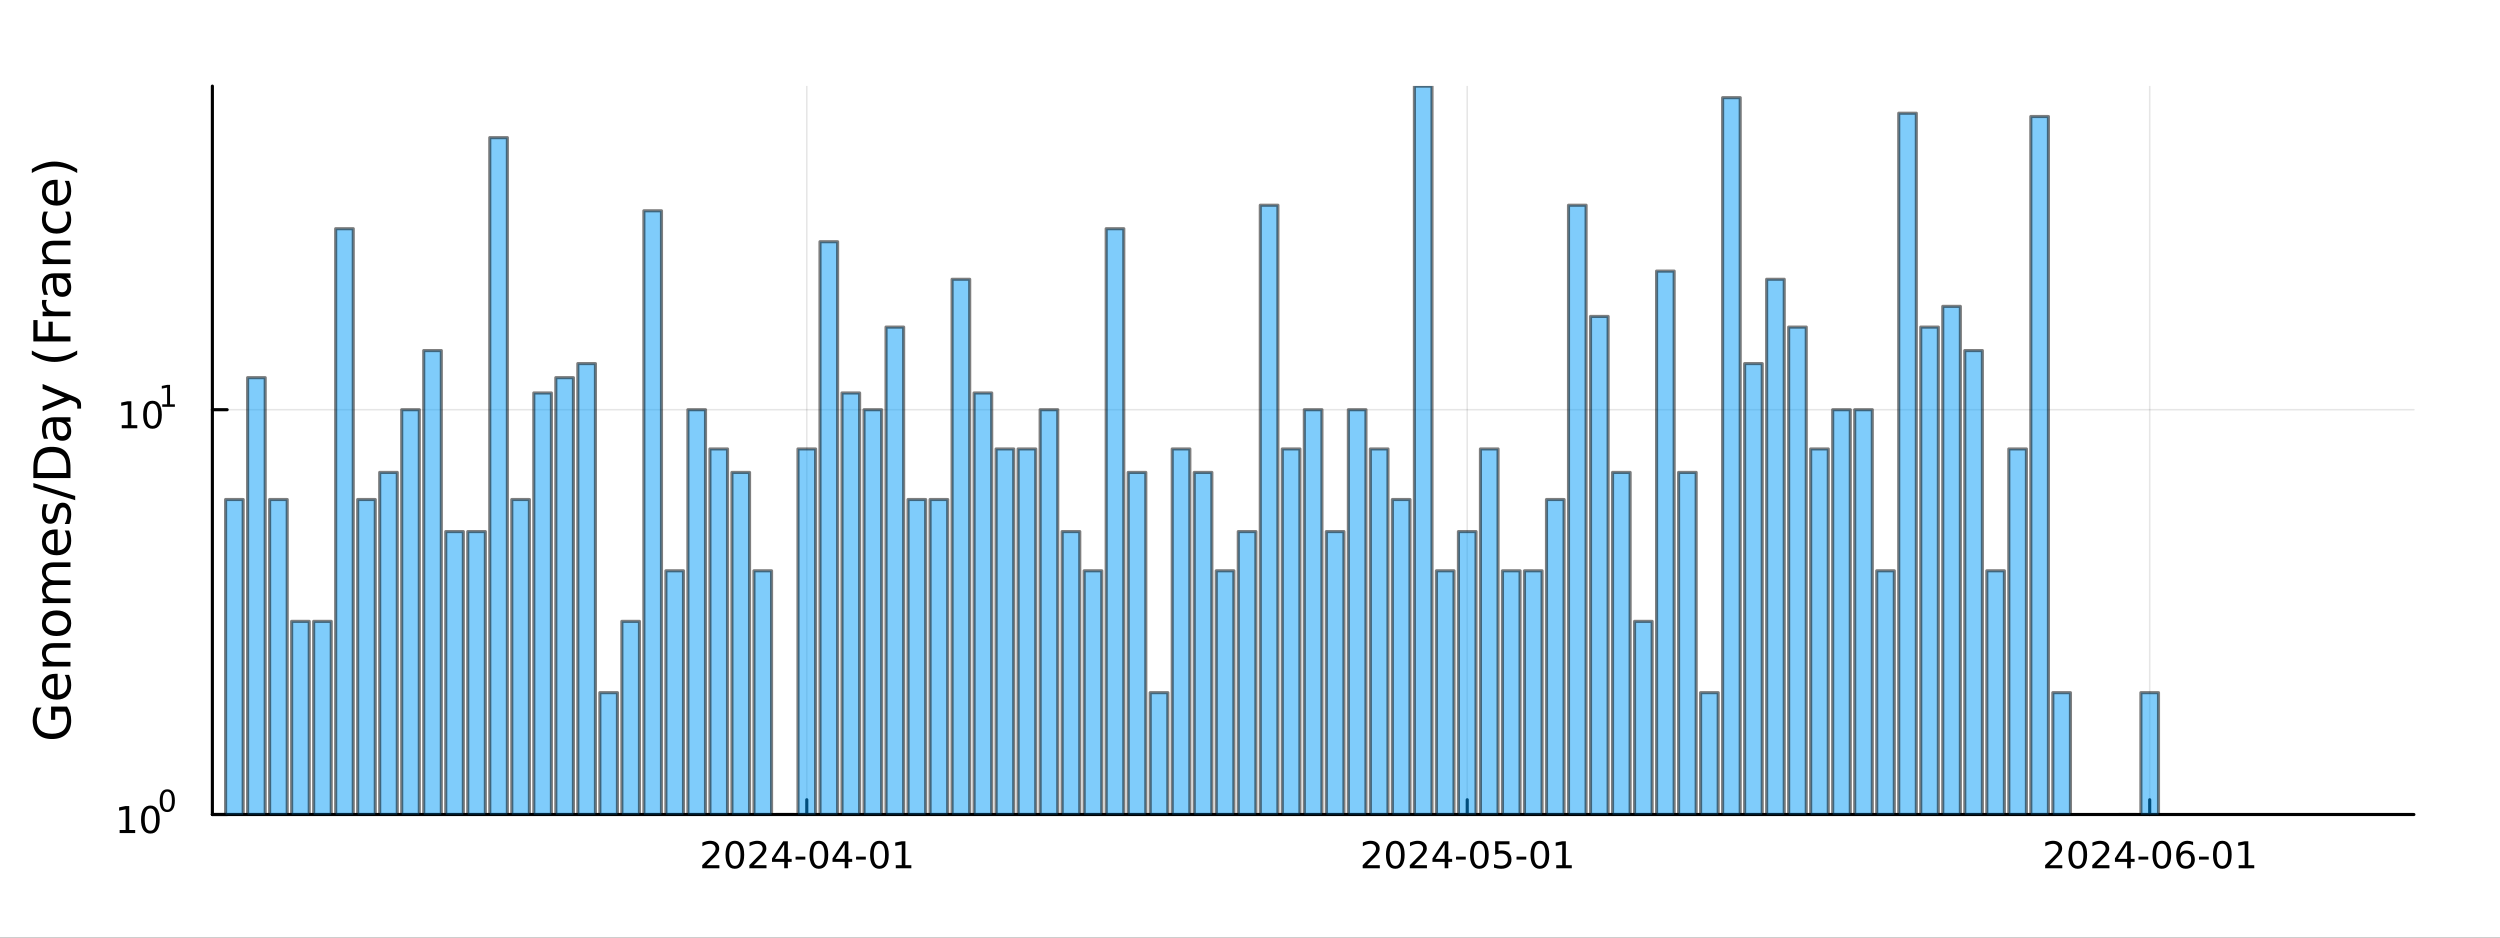<?xml version="1.0" encoding="utf-8"?>
<svg xmlns="http://www.w3.org/2000/svg" xmlns:xlink="http://www.w3.org/1999/xlink" width="800" height="300" viewBox="0 0 3200 1200">
<rect x="0" y="0" width="3200" height="1200" fill="#333333" stroke="none"/>
<defs>
  <clipPath id="clip170">
    <rect x="0" y="0" width="3200" height="1200"/>
  </clipPath>
</defs>
<path clip-path="url(#clip170)" d="M0 1200 L3200 1200 L3200 0 L0 0  Z" fill="#ffffff" fill-rule="evenodd" fill-opacity="1"/>
<defs>
  <clipPath id="clip171">
    <rect x="640" y="0" width="2241" height="1200"/>
  </clipPath>
</defs>
<path clip-path="url(#clip170)" d="M271.839 1042.58 L3089.76 1042.58 L3089.76 110.236 L271.839 110.236  Z" fill="#ffffff" fill-rule="evenodd" fill-opacity="1"/>
<defs>
  <clipPath id="clip172">
    <rect x="271" y="110" width="2819" height="933"/>
  </clipPath>
</defs>
<polyline clip-path="url(#clip172)" style="stroke:#000000; stroke-linecap:round; stroke-linejoin:round; stroke-width:2; stroke-opacity:0.1; fill:none" points="1032.68,1042.58 1032.68,110.236 "/>
<polyline clip-path="url(#clip172)" style="stroke:#000000; stroke-linecap:round; stroke-linejoin:round; stroke-width:2; stroke-opacity:0.1; fill:none" points="1878.06,1042.58 1878.06,110.236 "/>
<polyline clip-path="url(#clip172)" style="stroke:#000000; stroke-linecap:round; stroke-linejoin:round; stroke-width:2; stroke-opacity:0.1; fill:none" points="2751.61,1042.58 2751.61,110.236 "/>
<polyline clip-path="url(#clip170)" style="stroke:#000000; stroke-linecap:round; stroke-linejoin:round; stroke-width:4; stroke-opacity:1; fill:none" points="271.839,1042.58 3089.76,1042.58 "/>
<polyline clip-path="url(#clip170)" style="stroke:#000000; stroke-linecap:round; stroke-linejoin:round; stroke-width:4; stroke-opacity:1; fill:none" points="1032.68,1042.58 1032.68,1023.68 "/>
<polyline clip-path="url(#clip170)" style="stroke:#000000; stroke-linecap:round; stroke-linejoin:round; stroke-width:4; stroke-opacity:1; fill:none" points="1878.06,1042.58 1878.06,1023.68 "/>
<polyline clip-path="url(#clip170)" style="stroke:#000000; stroke-linecap:round; stroke-linejoin:round; stroke-width:4; stroke-opacity:1; fill:none" points="2751.61,1042.58 2751.61,1023.68 "/>
<path clip-path="url(#clip170)" d="M904.474 1107.44 L920.793 1107.44 L920.793 1111.38 L898.849 1111.38 L898.849 1107.44 Q901.511 1104.69 906.094 1100.06 Q910.7 1095.4 911.881 1094.06 Q914.126 1091.54 915.006 1089.8 Q915.909 1088.04 915.909 1086.35 Q915.909 1083.6 913.964 1081.86 Q912.043 1080.13 908.941 1080.13 Q906.742 1080.13 904.288 1080.89 Q901.858 1081.65 899.08 1083.2 L899.08 1078.48 Q901.904 1077.35 904.358 1076.77 Q906.811 1076.19 908.848 1076.19 Q914.219 1076.19 917.413 1078.88 Q920.608 1081.56 920.608 1086.05 Q920.608 1088.18 919.798 1090.1 Q919.01 1092 916.904 1094.59 Q916.325 1095.26 913.223 1098.48 Q910.122 1101.68 904.474 1107.44 Z" fill="#000000" fill-rule="nonzero" fill-opacity="1" /><path clip-path="url(#clip170)" d="M940.608 1079.89 Q936.996 1079.89 935.168 1083.46 Q933.362 1087 933.362 1094.13 Q933.362 1101.24 935.168 1104.8 Q936.996 1108.34 940.608 1108.34 Q944.242 1108.34 946.047 1104.8 Q947.876 1101.24 947.876 1094.13 Q947.876 1087 946.047 1083.46 Q944.242 1079.89 940.608 1079.89 M940.608 1076.19 Q946.418 1076.19 949.473 1080.8 Q952.552 1085.38 952.552 1094.13 Q952.552 1102.86 949.473 1107.46 Q946.418 1112.05 940.608 1112.05 Q934.797 1112.05 931.719 1107.46 Q928.663 1102.86 928.663 1094.13 Q928.663 1085.38 931.719 1080.8 Q934.797 1076.19 940.608 1076.19 Z" fill="#000000" fill-rule="nonzero" fill-opacity="1" /><path clip-path="url(#clip170)" d="M964.797 1107.44 L981.117 1107.44 L981.117 1111.38 L959.172 1111.38 L959.172 1107.44 Q961.834 1104.69 966.418 1100.06 Q971.024 1095.4 972.205 1094.06 Q974.45 1091.54 975.33 1089.8 Q976.232 1088.04 976.232 1086.35 Q976.232 1083.6 974.288 1081.86 Q972.367 1080.13 969.265 1080.13 Q967.066 1080.13 964.612 1080.89 Q962.182 1081.65 959.404 1083.2 L959.404 1078.48 Q962.228 1077.35 964.682 1076.77 Q967.135 1076.19 969.172 1076.19 Q974.543 1076.19 977.737 1078.88 Q980.931 1081.56 980.931 1086.05 Q980.931 1088.18 980.121 1090.1 Q979.334 1092 977.228 1094.59 Q976.649 1095.26 973.547 1098.48 Q970.445 1101.68 964.797 1107.44 Z" fill="#000000" fill-rule="nonzero" fill-opacity="1" /><path clip-path="url(#clip170)" d="M1003.78 1080.89 L991.973 1099.34 L1003.78 1099.34 L1003.78 1080.89 M1002.55 1076.82 L1008.43 1076.82 L1008.43 1099.34 L1013.36 1099.34 L1013.36 1103.23 L1008.43 1103.23 L1008.43 1111.38 L1003.78 1111.38 L1003.78 1103.23 L988.177 1103.23 L988.177 1098.71 L1002.55 1076.82 Z" fill="#000000" fill-rule="nonzero" fill-opacity="1" /><path clip-path="url(#clip170)" d="M1018.34 1096.49 L1030.82 1096.49 L1030.82 1100.29 L1018.34 1100.29 L1018.34 1096.49 Z" fill="#000000" fill-rule="nonzero" fill-opacity="1" /><path clip-path="url(#clip170)" d="M1048.2 1079.89 Q1044.59 1079.89 1042.76 1083.46 Q1040.95 1087 1040.95 1094.13 Q1040.95 1101.24 1042.76 1104.8 Q1044.59 1108.34 1048.2 1108.34 Q1051.83 1108.34 1053.64 1104.8 Q1055.47 1101.24 1055.47 1094.13 Q1055.47 1087 1053.64 1083.46 Q1051.83 1079.89 1048.2 1079.89 M1048.2 1076.19 Q1054.01 1076.19 1057.07 1080.8 Q1060.14 1085.38 1060.14 1094.13 Q1060.14 1102.86 1057.07 1107.46 Q1054.01 1112.05 1048.2 1112.05 Q1042.39 1112.05 1039.31 1107.46 Q1036.26 1102.86 1036.26 1094.13 Q1036.26 1085.38 1039.31 1080.8 Q1042.39 1076.19 1048.2 1076.19 Z" fill="#000000" fill-rule="nonzero" fill-opacity="1" /><path clip-path="url(#clip170)" d="M1081.21 1080.89 L1069.4 1099.34 L1081.21 1099.34 L1081.21 1080.89 M1079.98 1076.82 L1085.86 1076.82 L1085.86 1099.34 L1090.79 1099.34 L1090.79 1103.23 L1085.86 1103.23 L1085.86 1111.38 L1081.21 1111.38 L1081.21 1103.23 L1065.61 1103.23 L1065.61 1098.71 L1079.98 1076.82 Z" fill="#000000" fill-rule="nonzero" fill-opacity="1" /><path clip-path="url(#clip170)" d="M1095.77 1096.49 L1108.25 1096.49 L1108.25 1100.29 L1095.77 1100.29 L1095.77 1096.49 Z" fill="#000000" fill-rule="nonzero" fill-opacity="1" /><path clip-path="url(#clip170)" d="M1125.63 1079.89 Q1122.02 1079.89 1120.19 1083.46 Q1118.38 1087 1118.38 1094.13 Q1118.38 1101.24 1120.19 1104.8 Q1122.02 1108.34 1125.63 1108.34 Q1129.26 1108.34 1131.07 1104.8 Q1132.9 1101.24 1132.9 1094.13 Q1132.9 1087 1131.07 1083.46 Q1129.26 1079.89 1125.63 1079.89 M1125.63 1076.19 Q1131.44 1076.19 1134.5 1080.8 Q1137.57 1085.38 1137.57 1094.13 Q1137.57 1102.86 1134.5 1107.46 Q1131.44 1112.05 1125.63 1112.05 Q1119.82 1112.05 1116.74 1107.46 Q1113.69 1102.86 1113.69 1094.13 Q1113.69 1085.38 1116.74 1080.8 Q1119.82 1076.19 1125.63 1076.19 Z" fill="#000000" fill-rule="nonzero" fill-opacity="1" /><path clip-path="url(#clip170)" d="M1146.6 1107.44 L1154.24 1107.44 L1154.24 1081.07 L1145.93 1082.74 L1145.93 1078.48 L1154.19 1076.82 L1158.87 1076.82 L1158.87 1107.44 L1166.51 1107.44 L1166.51 1111.38 L1146.6 1111.38 L1146.6 1107.44 Z" fill="#000000" fill-rule="nonzero" fill-opacity="1" /><path clip-path="url(#clip170)" d="M1749.85 1107.44 L1766.17 1107.44 L1766.17 1111.38 L1744.23 1111.38 L1744.23 1107.44 Q1746.89 1104.69 1751.47 1100.06 Q1756.08 1095.4 1757.26 1094.06 Q1759.5 1091.54 1760.38 1089.8 Q1761.29 1088.04 1761.29 1086.35 Q1761.29 1083.6 1759.34 1081.86 Q1757.42 1080.13 1754.32 1080.13 Q1752.12 1080.13 1749.67 1080.89 Q1747.24 1081.65 1744.46 1083.2 L1744.46 1078.48 Q1747.28 1077.35 1749.74 1076.77 Q1752.19 1076.19 1754.23 1076.19 Q1759.6 1076.19 1762.79 1078.88 Q1765.99 1081.56 1765.99 1086.05 Q1765.99 1088.18 1765.17 1090.1 Q1764.39 1092 1762.28 1094.59 Q1761.7 1095.26 1758.6 1098.48 Q1755.5 1101.68 1749.85 1107.44 Z" fill="#000000" fill-rule="nonzero" fill-opacity="1" /><path clip-path="url(#clip170)" d="M1785.98 1079.89 Q1782.37 1079.89 1780.55 1083.46 Q1778.74 1087 1778.74 1094.13 Q1778.74 1101.24 1780.55 1104.8 Q1782.37 1108.34 1785.98 1108.34 Q1789.62 1108.34 1791.42 1104.8 Q1793.25 1101.24 1793.25 1094.13 Q1793.25 1087 1791.42 1083.46 Q1789.62 1079.89 1785.98 1079.89 M1785.98 1076.19 Q1791.8 1076.19 1794.85 1080.8 Q1797.93 1085.38 1797.93 1094.13 Q1797.93 1102.86 1794.85 1107.46 Q1791.8 1112.05 1785.98 1112.05 Q1780.17 1112.05 1777.1 1107.46 Q1774.04 1102.86 1774.04 1094.13 Q1774.04 1085.38 1777.1 1080.8 Q1780.17 1076.19 1785.98 1076.19 Z" fill="#000000" fill-rule="nonzero" fill-opacity="1" /><path clip-path="url(#clip170)" d="M1810.17 1107.44 L1826.49 1107.44 L1826.49 1111.38 L1804.55 1111.38 L1804.55 1107.44 Q1807.21 1104.69 1811.79 1100.06 Q1816.4 1095.4 1817.58 1094.06 Q1819.83 1091.54 1820.71 1089.8 Q1821.61 1088.04 1821.61 1086.35 Q1821.61 1083.6 1819.67 1081.86 Q1817.74 1080.13 1814.64 1080.13 Q1812.44 1080.13 1809.99 1080.89 Q1807.56 1081.65 1804.78 1083.2 L1804.78 1078.48 Q1807.61 1077.35 1810.06 1076.77 Q1812.51 1076.19 1814.55 1076.19 Q1819.92 1076.19 1823.11 1078.88 Q1826.31 1081.56 1826.31 1086.05 Q1826.31 1088.18 1825.5 1090.1 Q1824.71 1092 1822.61 1094.59 Q1822.03 1095.26 1818.92 1098.48 Q1815.82 1101.68 1810.17 1107.44 Z" fill="#000000" fill-rule="nonzero" fill-opacity="1" /><path clip-path="url(#clip170)" d="M1849.16 1080.89 L1837.35 1099.34 L1849.16 1099.34 L1849.16 1080.89 M1847.93 1076.82 L1853.81 1076.82 L1853.81 1099.34 L1858.74 1099.34 L1858.74 1103.23 L1853.81 1103.23 L1853.81 1111.38 L1849.16 1111.38 L1849.16 1103.23 L1833.55 1103.23 L1833.55 1098.71 L1847.93 1076.82 Z" fill="#000000" fill-rule="nonzero" fill-opacity="1" /><path clip-path="url(#clip170)" d="M1863.72 1096.49 L1876.19 1096.49 L1876.19 1100.29 L1863.72 1100.29 L1863.72 1096.49 Z" fill="#000000" fill-rule="nonzero" fill-opacity="1" /><path clip-path="url(#clip170)" d="M1893.58 1079.89 Q1889.97 1079.89 1888.14 1083.46 Q1886.33 1087 1886.33 1094.13 Q1886.33 1101.24 1888.14 1104.8 Q1889.97 1108.34 1893.58 1108.34 Q1897.21 1108.34 1899.02 1104.8 Q1900.85 1101.24 1900.85 1094.13 Q1900.85 1087 1899.02 1083.46 Q1897.21 1079.89 1893.58 1079.89 M1893.58 1076.19 Q1899.39 1076.19 1902.44 1080.8 Q1905.52 1085.38 1905.52 1094.13 Q1905.52 1102.86 1902.44 1107.46 Q1899.39 1112.05 1893.58 1112.05 Q1887.77 1112.05 1884.69 1107.46 Q1881.63 1102.86 1881.63 1094.13 Q1881.63 1085.38 1884.69 1080.8 Q1887.77 1076.19 1893.58 1076.19 Z" fill="#000000" fill-rule="nonzero" fill-opacity="1" /><path clip-path="url(#clip170)" d="M1913.79 1076.82 L1932.14 1076.82 L1932.14 1080.75 L1918.07 1080.75 L1918.07 1089.22 Q1919.09 1088.88 1920.1 1088.71 Q1921.12 1088.53 1922.14 1088.53 Q1927.93 1088.53 1931.31 1091.7 Q1934.69 1094.87 1934.69 1100.29 Q1934.69 1105.87 1931.22 1108.97 Q1927.74 1112.05 1921.42 1112.05 Q1919.25 1112.05 1916.98 1111.68 Q1914.73 1111.31 1912.33 1110.57 L1912.33 1105.87 Q1914.41 1107 1916.63 1107.56 Q1918.85 1108.11 1921.33 1108.11 Q1925.34 1108.11 1927.67 1106.01 Q1930.01 1103.9 1930.01 1100.29 Q1930.01 1096.68 1927.67 1094.57 Q1925.34 1092.46 1921.33 1092.46 Q1919.46 1092.46 1917.58 1092.88 Q1915.73 1093.3 1913.79 1094.18 L1913.79 1076.82 Z" fill="#000000" fill-rule="nonzero" fill-opacity="1" /><path clip-path="url(#clip170)" d="M1941.15 1096.49 L1953.62 1096.49 L1953.62 1100.29 L1941.15 1100.29 L1941.15 1096.49 Z" fill="#000000" fill-rule="nonzero" fill-opacity="1" /><path clip-path="url(#clip170)" d="M1971.01 1079.89 Q1967.4 1079.89 1965.57 1083.46 Q1963.76 1087 1963.76 1094.13 Q1963.76 1101.24 1965.57 1104.8 Q1967.4 1108.34 1971.01 1108.34 Q1974.64 1108.34 1976.45 1104.8 Q1978.28 1101.24 1978.28 1094.13 Q1978.28 1087 1976.45 1083.46 Q1974.64 1079.89 1971.01 1079.89 M1971.01 1076.19 Q1976.82 1076.19 1979.87 1080.8 Q1982.95 1085.38 1982.95 1094.13 Q1982.95 1102.86 1979.87 1107.46 Q1976.82 1112.05 1971.01 1112.05 Q1965.2 1112.05 1962.12 1107.46 Q1959.06 1102.86 1959.06 1094.13 Q1959.06 1085.38 1962.12 1080.8 Q1965.2 1076.19 1971.01 1076.19 Z" fill="#000000" fill-rule="nonzero" fill-opacity="1" /><path clip-path="url(#clip170)" d="M1991.98 1107.44 L1999.62 1107.44 L1999.62 1081.07 L1991.31 1082.74 L1991.31 1078.48 L1999.57 1076.82 L2004.25 1076.82 L2004.25 1107.44 L2011.89 1107.44 L2011.89 1111.38 L1991.98 1111.38 L1991.98 1107.44 Z" fill="#000000" fill-rule="nonzero" fill-opacity="1" /><path clip-path="url(#clip170)" d="M2623.41 1107.44 L2639.73 1107.44 L2639.73 1111.38 L2617.78 1111.38 L2617.78 1107.44 Q2620.44 1104.69 2625.03 1100.06 Q2629.63 1095.4 2630.81 1094.06 Q2633.06 1091.54 2633.94 1089.8 Q2634.84 1088.04 2634.84 1086.35 Q2634.84 1083.6 2632.9 1081.86 Q2630.98 1080.13 2627.88 1080.13 Q2625.68 1080.13 2623.22 1080.89 Q2620.79 1081.65 2618.01 1083.2 L2618.01 1078.48 Q2620.84 1077.35 2623.29 1076.77 Q2625.75 1076.19 2627.78 1076.19 Q2633.15 1076.19 2636.35 1078.88 Q2639.54 1081.56 2639.54 1086.05 Q2639.54 1088.18 2638.73 1090.1 Q2637.94 1092 2635.84 1094.59 Q2635.26 1095.26 2632.16 1098.48 Q2629.06 1101.68 2623.41 1107.44 Z" fill="#000000" fill-rule="nonzero" fill-opacity="1" /><path clip-path="url(#clip170)" d="M2659.54 1079.89 Q2655.93 1079.89 2654.1 1083.46 Q2652.3 1087 2652.3 1094.13 Q2652.3 1101.24 2654.1 1104.8 Q2655.93 1108.34 2659.54 1108.34 Q2663.18 1108.34 2664.98 1104.8 Q2666.81 1101.24 2666.81 1094.13 Q2666.81 1087 2664.98 1083.46 Q2663.18 1079.89 2659.54 1079.89 M2659.54 1076.19 Q2665.35 1076.19 2668.41 1080.8 Q2671.49 1085.38 2671.49 1094.13 Q2671.49 1102.86 2668.41 1107.46 Q2665.35 1112.05 2659.54 1112.05 Q2653.73 1112.05 2650.65 1107.46 Q2647.6 1102.86 2647.6 1094.13 Q2647.6 1085.38 2650.65 1080.8 Q2653.73 1076.19 2659.54 1076.19 Z" fill="#000000" fill-rule="nonzero" fill-opacity="1" /><path clip-path="url(#clip170)" d="M2683.73 1107.44 L2700.05 1107.44 L2700.05 1111.38 L2678.11 1111.38 L2678.11 1107.44 Q2680.77 1104.69 2685.35 1100.06 Q2689.96 1095.4 2691.14 1094.06 Q2693.38 1091.54 2694.26 1089.8 Q2695.17 1088.04 2695.17 1086.35 Q2695.17 1083.6 2693.22 1081.86 Q2691.3 1080.13 2688.2 1080.13 Q2686 1080.13 2683.55 1080.89 Q2681.12 1081.65 2678.34 1083.2 L2678.34 1078.48 Q2681.16 1077.35 2683.62 1076.77 Q2686.07 1076.19 2688.11 1076.19 Q2693.48 1076.19 2696.67 1078.88 Q2699.87 1081.56 2699.87 1086.05 Q2699.87 1088.18 2699.06 1090.1 Q2698.27 1092 2696.16 1094.59 Q2695.58 1095.26 2692.48 1098.48 Q2689.38 1101.68 2683.73 1107.44 Z" fill="#000000" fill-rule="nonzero" fill-opacity="1" /><path clip-path="url(#clip170)" d="M2722.71 1080.89 L2710.91 1099.34 L2722.71 1099.34 L2722.71 1080.89 M2721.49 1076.82 L2727.37 1076.82 L2727.37 1099.34 L2732.3 1099.34 L2732.3 1103.23 L2727.37 1103.23 L2727.37 1111.38 L2722.71 1111.38 L2722.71 1103.23 L2707.11 1103.23 L2707.11 1098.71 L2721.49 1076.82 Z" fill="#000000" fill-rule="nonzero" fill-opacity="1" /><path clip-path="url(#clip170)" d="M2737.27 1096.49 L2749.75 1096.49 L2749.75 1100.29 L2737.27 1100.29 L2737.27 1096.49 Z" fill="#000000" fill-rule="nonzero" fill-opacity="1" /><path clip-path="url(#clip170)" d="M2767.13 1079.89 Q2763.52 1079.89 2761.69 1083.46 Q2759.89 1087 2759.89 1094.13 Q2759.89 1101.24 2761.69 1104.8 Q2763.52 1108.34 2767.13 1108.34 Q2770.77 1108.34 2772.57 1104.8 Q2774.4 1101.24 2774.4 1094.13 Q2774.4 1087 2772.57 1083.46 Q2770.77 1079.89 2767.13 1079.89 M2767.13 1076.19 Q2772.94 1076.19 2776 1080.8 Q2779.08 1085.38 2779.08 1094.13 Q2779.08 1102.86 2776 1107.46 Q2772.94 1112.05 2767.13 1112.05 Q2761.32 1112.05 2758.24 1107.46 Q2755.19 1102.86 2755.19 1094.13 Q2755.19 1085.38 2758.24 1080.8 Q2761.32 1076.19 2767.13 1076.19 Z" fill="#000000" fill-rule="nonzero" fill-opacity="1" /><path clip-path="url(#clip170)" d="M2797.87 1092.23 Q2794.73 1092.23 2792.87 1094.39 Q2791.05 1096.54 2791.05 1100.29 Q2791.05 1104.01 2792.87 1106.19 Q2794.73 1108.34 2797.87 1108.34 Q2801.02 1108.34 2802.85 1106.19 Q2804.7 1104.01 2804.7 1100.29 Q2804.7 1096.54 2802.85 1094.39 Q2801.02 1092.23 2797.87 1092.23 M2807.16 1077.58 L2807.16 1081.84 Q2805.4 1081.01 2803.59 1080.57 Q2801.81 1080.13 2800.05 1080.13 Q2795.42 1080.13 2792.97 1083.25 Q2790.54 1086.38 2790.19 1092.7 Q2791.55 1090.68 2793.61 1089.62 Q2795.68 1088.53 2798.15 1088.53 Q2803.36 1088.53 2806.37 1091.7 Q2809.4 1094.85 2809.4 1100.29 Q2809.4 1105.61 2806.25 1108.83 Q2803.11 1112.05 2797.87 1112.05 Q2791.88 1112.05 2788.71 1107.46 Q2785.54 1102.86 2785.54 1094.13 Q2785.54 1085.94 2789.43 1081.07 Q2793.31 1076.19 2799.86 1076.19 Q2801.62 1076.19 2803.41 1076.54 Q2805.21 1076.89 2807.16 1077.58 Z" fill="#000000" fill-rule="nonzero" fill-opacity="1" /><path clip-path="url(#clip170)" d="M2814.7 1096.49 L2827.18 1096.49 L2827.18 1100.29 L2814.7 1100.29 L2814.7 1096.49 Z" fill="#000000" fill-rule="nonzero" fill-opacity="1" /><path clip-path="url(#clip170)" d="M2844.56 1079.89 Q2840.95 1079.89 2839.12 1083.46 Q2837.32 1087 2837.32 1094.13 Q2837.32 1101.24 2839.12 1104.8 Q2840.95 1108.34 2844.56 1108.34 Q2848.2 1108.34 2850 1104.8 Q2851.83 1101.24 2851.83 1094.13 Q2851.83 1087 2850 1083.46 Q2848.2 1079.89 2844.56 1079.89 M2844.56 1076.19 Q2850.37 1076.19 2853.43 1080.8 Q2856.51 1085.38 2856.51 1094.13 Q2856.51 1102.86 2853.43 1107.46 Q2850.37 1112.05 2844.56 1112.05 Q2838.75 1112.05 2835.67 1107.46 Q2832.62 1102.86 2832.62 1094.13 Q2832.62 1085.38 2835.67 1080.8 Q2838.75 1076.19 2844.56 1076.19 Z" fill="#000000" fill-rule="nonzero" fill-opacity="1" /><path clip-path="url(#clip170)" d="M2865.54 1107.44 L2873.17 1107.44 L2873.17 1081.07 L2864.86 1082.74 L2864.86 1078.48 L2873.13 1076.82 L2877.8 1076.82 L2877.8 1107.44 L2885.44 1107.44 L2885.44 1111.38 L2865.54 1111.38 L2865.54 1107.44 Z" fill="#000000" fill-rule="nonzero" fill-opacity="1" /><polyline clip-path="url(#clip172)" style="stroke:#000000; stroke-linecap:round; stroke-linejoin:round; stroke-width:2; stroke-opacity:0.1; fill:none" points="271.839,1042.58 3089.76,1042.58 "/>
<polyline clip-path="url(#clip172)" style="stroke:#000000; stroke-linecap:round; stroke-linejoin:round; stroke-width:2; stroke-opacity:0.1; fill:none" points="271.839,524.42 3089.76,524.42 "/>
<polyline clip-path="url(#clip170)" style="stroke:#000000; stroke-linecap:round; stroke-linejoin:round; stroke-width:4; stroke-opacity:1; fill:none" points="271.839,1042.58 271.839,110.236 "/>
<polyline clip-path="url(#clip170)" style="stroke:#000000; stroke-linecap:round; stroke-linejoin:round; stroke-width:4; stroke-opacity:1; fill:none" points="271.839,1042.58 290.737,1042.58 "/>
<polyline clip-path="url(#clip170)" style="stroke:#000000; stroke-linecap:round; stroke-linejoin:round; stroke-width:4; stroke-opacity:1; fill:none" points="271.839,524.42 290.737,524.42 "/>
<path clip-path="url(#clip170)" d="M153.134 1062.37 L160.772 1062.37 L160.772 1036 L152.462 1037.67 L152.462 1033.41 L160.726 1031.74 L165.402 1031.74 L165.402 1062.37 L173.041 1062.37 L173.041 1066.3 L153.134 1066.3 L153.134 1062.37 Z" fill="#000000" fill-rule="nonzero" fill-opacity="1" /><path clip-path="url(#clip170)" d="M192.485 1034.82 Q188.874 1034.82 187.045 1038.39 Q185.24 1041.93 185.24 1049.06 Q185.24 1056.16 187.045 1059.73 Q188.874 1063.27 192.485 1063.27 Q196.119 1063.27 197.925 1059.73 Q199.754 1056.16 199.754 1049.06 Q199.754 1041.93 197.925 1038.39 Q196.119 1034.82 192.485 1034.82 M192.485 1031.12 Q198.295 1031.12 201.351 1035.72 Q204.43 1040.31 204.43 1049.06 Q204.43 1057.78 201.351 1062.39 Q198.295 1066.97 192.485 1066.97 Q186.675 1066.97 183.596 1062.39 Q180.541 1057.78 180.541 1049.06 Q180.541 1040.31 183.596 1035.72 Q186.675 1031.12 192.485 1031.12 Z" fill="#000000" fill-rule="nonzero" fill-opacity="1" /><path clip-path="url(#clip170)" d="M214.134 1013.31 Q211.2 1013.31 209.715 1016.21 Q208.248 1019.09 208.248 1024.88 Q208.248 1030.66 209.715 1033.55 Q211.2 1036.43 214.134 1036.43 Q217.087 1036.43 218.554 1033.55 Q220.04 1030.66 220.04 1024.88 Q220.04 1019.09 218.554 1016.21 Q217.087 1013.31 214.134 1013.31 M214.134 1010.31 Q218.855 1010.31 221.338 1014.05 Q223.839 1017.77 223.839 1024.88 Q223.839 1031.97 221.338 1035.71 Q218.855 1039.44 214.134 1039.44 Q209.414 1039.44 206.912 1035.71 Q204.43 1031.97 204.43 1024.88 Q204.43 1017.77 206.912 1014.05 Q209.414 1010.31 214.134 1010.31 Z" fill="#000000" fill-rule="nonzero" fill-opacity="1" /><path clip-path="url(#clip170)" d="M155.823 544.212 L163.462 544.212 L163.462 517.846 L155.152 519.513 L155.152 515.254 L163.416 513.587 L168.092 513.587 L168.092 544.212 L175.73 544.212 L175.73 548.147 L155.823 548.147 L155.823 544.212 Z" fill="#000000" fill-rule="nonzero" fill-opacity="1" /><path clip-path="url(#clip170)" d="M195.175 516.666 Q191.564 516.666 189.735 520.231 Q187.929 523.772 187.929 530.902 Q187.929 538.008 189.735 541.573 Q191.564 545.115 195.175 545.115 Q198.809 545.115 200.615 541.573 Q202.443 538.008 202.443 530.902 Q202.443 523.772 200.615 520.231 Q198.809 516.666 195.175 516.666 M195.175 512.962 Q200.985 512.962 204.04 517.569 Q207.119 522.152 207.119 530.902 Q207.119 539.629 204.04 544.235 Q200.985 548.818 195.175 548.818 Q189.365 548.818 186.286 544.235 Q183.23 539.629 183.23 530.902 Q183.23 522.152 186.286 517.569 Q189.365 512.962 195.175 512.962 Z" fill="#000000" fill-rule="nonzero" fill-opacity="1" /><path clip-path="url(#clip170)" d="M207.665 517.539 L213.871 517.539 L213.871 496.117 L207.119 497.472 L207.119 494.011 L213.833 492.657 L217.633 492.657 L217.633 517.539 L223.839 517.539 L223.839 520.737 L207.665 520.737 L207.665 517.539 Z" fill="#000000" fill-rule="nonzero" fill-opacity="1" /><path clip-path="url(#clip170)" d="M83.427 910.828 L70.664 910.828 L70.664 921.332 L65.38 921.332 L65.38 904.463 L85.782 904.463 Q88.424 908.187 89.793 912.674 Q91.129 917.162 91.129 922.255 Q91.129 933.395 84.636 939.697 Q78.111 945.967 66.494 945.967 Q54.845 945.967 48.352 939.697 Q41.827 933.395 41.827 922.255 Q41.827 917.608 42.973 913.438 Q44.119 909.237 46.347 905.704 L53.19 905.704 Q50.166 909.269 48.638 913.279 Q47.11 917.29 47.11 921.714 Q47.11 930.435 51.98 934.827 Q56.85 939.188 66.494 939.188 Q76.106 939.188 80.976 934.827 Q85.846 930.435 85.846 921.714 Q85.846 918.308 85.273 915.634 Q84.668 912.961 83.427 910.828 Z" fill="#000000" fill-rule="nonzero" fill-opacity="1" /><path clip-path="url(#clip170)" d="M70.918 862.481 L73.783 862.481 L73.783 889.408 Q79.83 889.026 83.013 885.779 Q86.164 882.501 86.164 876.676 Q86.164 873.303 85.337 870.152 Q84.509 866.969 82.854 863.849 L88.392 863.849 Q89.729 867 90.429 870.311 Q91.129 873.621 91.129 877.026 Q91.129 885.557 86.164 890.554 Q81.199 895.519 72.732 895.519 Q63.98 895.519 58.855 890.808 Q53.699 886.066 53.699 878.045 Q53.699 870.852 58.346 866.682 Q62.961 862.481 70.918 862.481 M69.2 868.337 Q64.393 868.401 61.529 871.043 Q58.664 873.653 58.664 877.981 Q58.664 882.883 61.433 885.843 Q64.202 888.771 69.231 889.217 L69.2 868.337 Z" fill="#000000" fill-rule="nonzero" fill-opacity="1" /><path clip-path="url(#clip170)" d="M68.69 823.236 L90.206 823.236 L90.206 829.093 L68.881 829.093 Q63.82 829.093 61.306 831.066 Q58.791 833.039 58.791 836.986 Q58.791 841.729 61.815 844.466 Q64.839 847.203 70.059 847.203 L90.206 847.203 L90.206 853.091 L54.558 853.091 L54.558 847.203 L60.096 847.203 Q56.882 845.102 55.29 842.27 Q53.699 839.405 53.699 835.681 Q53.699 829.538 57.518 826.387 Q61.306 823.236 68.69 823.236 Z" fill="#000000" fill-rule="nonzero" fill-opacity="1" /><path clip-path="url(#clip170)" d="M58.664 797.742 Q58.664 802.452 62.356 805.189 Q66.017 807.927 72.414 807.927 Q78.812 807.927 82.504 805.221 Q86.164 802.484 86.164 797.742 Q86.164 793.063 82.472 790.326 Q78.78 787.588 72.414 787.588 Q66.08 787.588 62.388 790.326 Q58.664 793.063 58.664 797.742 M53.699 797.742 Q53.699 790.103 58.664 785.742 Q63.63 781.382 72.414 781.382 Q81.167 781.382 86.164 785.742 Q91.129 790.103 91.129 797.742 Q91.129 805.412 86.164 809.773 Q81.167 814.101 72.414 814.101 Q63.63 814.101 58.664 809.773 Q53.699 805.412 53.699 797.742 Z" fill="#000000" fill-rule="nonzero" fill-opacity="1" /><path clip-path="url(#clip170)" d="M61.401 743.92 Q57.455 741.723 55.577 738.668 Q53.699 735.612 53.699 731.475 Q53.699 725.905 57.614 722.881 Q61.497 719.857 68.69 719.857 L90.206 719.857 L90.206 725.745 L68.881 725.745 Q63.757 725.745 61.274 727.56 Q58.791 729.374 58.791 733.098 Q58.791 737.649 61.815 740.291 Q64.839 742.933 70.059 742.933 L90.206 742.933 L90.206 748.821 L68.881 748.821 Q63.725 748.821 61.274 750.635 Q58.791 752.45 58.791 756.237 Q58.791 760.725 61.847 763.367 Q64.871 766.009 70.059 766.009 L90.206 766.009 L90.206 771.897 L54.558 771.897 L54.558 766.009 L60.096 766.009 Q56.818 764.003 55.259 761.202 Q53.699 758.402 53.699 754.55 Q53.699 750.667 55.672 747.962 Q57.646 745.225 61.401 743.92 Z" fill="#000000" fill-rule="nonzero" fill-opacity="1" /><path clip-path="url(#clip170)" d="M70.918 677.684 L73.783 677.684 L73.783 704.611 Q79.83 704.229 83.013 700.983 Q86.164 697.705 86.164 691.88 Q86.164 688.506 85.337 685.355 Q84.509 682.172 82.854 679.053 L88.392 679.053 Q89.729 682.204 90.429 685.514 Q91.129 688.824 91.129 692.23 Q91.129 700.76 86.164 705.757 Q81.199 710.722 72.732 710.722 Q63.98 710.722 58.855 706.012 Q53.699 701.269 53.699 693.249 Q53.699 686.055 58.346 681.886 Q62.961 677.684 70.918 677.684 M69.2 683.541 Q64.393 683.604 61.529 686.246 Q58.664 688.856 58.664 693.185 Q58.664 698.086 61.433 701.047 Q64.202 703.975 69.231 704.42 L69.2 683.541 Z" fill="#000000" fill-rule="nonzero" fill-opacity="1" /><path clip-path="url(#clip170)" d="M55.609 645.347 L61.147 645.347 Q59.874 647.829 59.237 650.503 Q58.601 653.176 58.601 656.041 Q58.601 660.401 59.937 662.598 Q61.274 664.762 63.948 664.762 Q65.985 664.762 67.162 663.202 Q68.308 661.643 69.359 656.932 L69.804 654.927 Q71.141 648.689 73.592 646.079 Q76.011 643.437 80.371 643.437 Q85.337 643.437 88.233 647.384 Q91.129 651.299 91.129 658.173 Q91.129 661.038 90.556 664.157 Q90.015 667.245 88.901 670.682 L82.854 670.682 Q84.541 667.436 85.4 664.285 Q86.228 661.134 86.228 658.046 Q86.228 653.908 84.827 651.68 Q83.395 649.452 80.817 649.452 Q78.43 649.452 77.157 651.076 Q75.883 652.667 74.706 658.11 L74.228 660.147 Q73.082 665.59 70.727 668.009 Q68.34 670.427 64.202 670.427 Q59.173 670.427 56.436 666.863 Q53.699 663.298 53.699 656.741 Q53.699 653.495 54.176 650.63 Q54.654 647.766 55.609 645.347 Z" fill="#000000" fill-rule="nonzero" fill-opacity="1" /><path clip-path="url(#clip170)" d="M42.686 623.703 L42.686 618.292 L96.254 634.843 L96.254 640.254 L42.686 623.703 Z" fill="#000000" fill-rule="nonzero" fill-opacity="1" /><path clip-path="url(#clip170)" d="M47.97 605.465 L84.923 605.465 L84.923 597.699 Q84.923 587.864 80.467 583.313 Q76.011 578.729 66.398 578.729 Q56.85 578.729 52.426 583.313 Q47.97 587.864 47.97 597.699 L47.97 605.465 M42.686 611.895 L42.686 598.686 Q42.686 584.872 48.447 578.411 Q54.176 571.95 66.398 571.95 Q78.684 571.95 84.445 578.443 Q90.206 584.936 90.206 598.686 L90.206 611.895 L42.686 611.895 Z" fill="#000000" fill-rule="nonzero" fill-opacity="1" /><path clip-path="url(#clip170)" d="M72.287 545.755 Q72.287 552.853 73.91 555.59 Q75.533 558.327 79.448 558.327 Q82.567 558.327 84.413 556.29 Q86.228 554.221 86.228 550.689 Q86.228 545.819 82.79 542.891 Q79.321 539.93 73.592 539.93 L72.287 539.93 L72.287 545.755 M69.868 534.074 L90.206 534.074 L90.206 539.93 L84.795 539.93 Q88.042 541.936 89.602 544.928 Q91.129 547.919 91.129 552.248 Q91.129 557.723 88.074 560.969 Q84.986 564.184 79.83 564.184 Q73.815 564.184 70.759 560.173 Q67.704 556.131 67.704 548.142 L67.704 539.93 L67.131 539.93 Q63.088 539.93 60.892 542.604 Q58.664 545.246 58.664 550.052 Q58.664 553.107 59.396 556.004 Q60.128 558.9 61.592 561.574 L56.182 561.574 Q54.94 558.359 54.336 555.335 Q53.699 552.312 53.699 549.447 Q53.699 541.713 57.709 537.893 Q61.72 534.074 69.868 534.074 Z" fill="#000000" fill-rule="nonzero" fill-opacity="1" /><path clip-path="url(#clip170)" d="M93.516 507.179 Q99.882 509.662 101.824 512.017 Q103.765 514.372 103.765 518.319 L103.765 522.998 L98.864 522.998 L98.864 519.56 Q98.864 517.141 97.718 515.804 Q96.572 514.468 92.307 512.844 L89.633 511.794 L54.558 526.212 L54.558 520.006 L82.44 508.866 L54.558 497.726 L54.558 491.519 L93.516 507.179 Z" fill="#000000" fill-rule="nonzero" fill-opacity="1" /><path clip-path="url(#clip170)" d="M40.745 448.646 Q48.065 452.911 55.227 454.98 Q62.388 457.049 69.74 457.049 Q77.093 457.049 84.318 454.98 Q91.511 452.879 98.8 448.646 L98.8 453.739 Q91.32 458.513 84.095 460.9 Q76.87 463.256 69.74 463.256 Q62.643 463.256 55.45 460.9 Q48.256 458.545 40.745 453.739 L40.745 448.646 Z" fill="#000000" fill-rule="nonzero" fill-opacity="1" /><path clip-path="url(#clip170)" d="M42.686 437.029 L42.686 409.72 L48.097 409.72 L48.097 430.599 L62.102 430.599 L62.102 411.757 L67.513 411.757 L67.513 430.599 L90.206 430.599 L90.206 437.029 L42.686 437.029 Z" fill="#000000" fill-rule="nonzero" fill-opacity="1" /><path clip-path="url(#clip170)" d="M60.033 383.875 Q59.46 384.862 59.205 386.04 Q58.919 387.185 58.919 388.586 Q58.919 393.551 62.165 396.225 Q65.38 398.866 71.427 398.866 L90.206 398.866 L90.206 404.755 L54.558 404.755 L54.558 398.866 L60.096 398.866 Q56.85 397.02 55.29 394.06 Q53.699 391.1 53.699 386.867 Q53.699 386.262 53.794 385.53 Q53.858 384.798 54.017 383.907 L60.033 383.875 Z" fill="#000000" fill-rule="nonzero" fill-opacity="1" /><path clip-path="url(#clip170)" d="M72.287 361.532 Q72.287 368.629 73.91 371.367 Q75.533 374.104 79.448 374.104 Q82.567 374.104 84.413 372.067 Q86.228 369.998 86.228 366.465 Q86.228 361.595 82.79 358.667 Q79.321 355.707 73.592 355.707 L72.287 355.707 L72.287 361.532 M69.868 349.85 L90.206 349.85 L90.206 355.707 L84.795 355.707 Q88.042 357.712 89.602 360.704 Q91.129 363.696 91.129 368.025 Q91.129 373.499 88.074 376.746 Q84.986 379.96 79.83 379.96 Q73.815 379.96 70.759 375.95 Q67.704 371.908 67.704 363.919 L67.704 355.707 L67.131 355.707 Q63.088 355.707 60.892 358.381 Q58.664 361.022 58.664 365.828 Q58.664 368.884 59.396 371.78 Q60.128 374.677 61.592 377.35 L56.182 377.35 Q54.94 374.136 54.336 371.112 Q53.699 368.088 53.699 365.224 Q53.699 357.489 57.709 353.67 Q61.72 349.85 69.868 349.85 Z" fill="#000000" fill-rule="nonzero" fill-opacity="1" /><path clip-path="url(#clip170)" d="M68.69 308.155 L90.206 308.155 L90.206 314.012 L68.881 314.012 Q63.82 314.012 61.306 315.985 Q58.791 317.958 58.791 321.905 Q58.791 326.647 61.815 329.385 Q64.839 332.122 70.059 332.122 L90.206 332.122 L90.206 338.01 L54.558 338.01 L54.558 332.122 L60.096 332.122 Q56.882 330.021 55.29 327.189 Q53.699 324.324 53.699 320.6 Q53.699 314.457 57.518 311.306 Q61.306 308.155 68.69 308.155 Z" fill="#000000" fill-rule="nonzero" fill-opacity="1" /><path clip-path="url(#clip170)" d="M55.927 270.82 L61.401 270.82 Q60.033 273.303 59.364 275.817 Q58.664 278.3 58.664 280.846 Q58.664 286.544 62.293 289.695 Q65.889 292.846 72.414 292.846 Q78.939 292.846 82.567 289.695 Q86.164 286.544 86.164 280.846 Q86.164 278.3 85.496 275.817 Q84.795 273.303 83.427 270.82 L88.838 270.82 Q89.984 273.271 90.556 275.913 Q91.129 278.523 91.129 281.483 Q91.129 289.535 86.069 294.278 Q81.008 299.02 72.414 299.02 Q63.693 299.02 58.696 294.246 Q53.699 289.44 53.699 281.101 Q53.699 278.395 54.272 275.817 Q54.813 273.239 55.927 270.82 Z" fill="#000000" fill-rule="nonzero" fill-opacity="1" /><path clip-path="url(#clip170)" d="M70.918 230.143 L73.783 230.143 L73.783 257.07 Q79.83 256.688 83.013 253.442 Q86.164 250.164 86.164 244.339 Q86.164 240.965 85.337 237.814 Q84.509 234.631 82.854 231.512 L88.392 231.512 Q89.729 234.663 90.429 237.973 Q91.129 241.283 91.129 244.689 Q91.129 253.219 86.164 258.216 Q81.199 263.181 72.732 263.181 Q63.98 263.181 58.855 258.471 Q53.699 253.728 53.699 245.708 Q53.699 238.514 58.346 234.345 Q62.961 230.143 70.918 230.143 M69.2 236 Q64.393 236.063 61.529 238.705 Q58.664 241.315 58.664 245.644 Q58.664 250.545 61.433 253.506 Q64.202 256.434 69.231 256.879 L69.2 236 Z" fill="#000000" fill-rule="nonzero" fill-opacity="1" /><path clip-path="url(#clip170)" d="M40.745 221.454 L40.745 216.362 Q48.256 211.587 55.45 209.232 Q62.643 206.845 69.74 206.845 Q76.87 206.845 84.095 209.232 Q91.32 211.587 98.8 216.362 L98.8 221.454 Q91.511 217.221 84.318 215.152 Q77.093 213.051 69.74 213.051 Q62.388 213.051 55.227 215.152 Q48.065 217.221 40.745 221.454 Z" fill="#000000" fill-rule="nonzero" fill-opacity="1" /><path clip-path="url(#clip172)" d="M288.747 639.372 L288.747 1042.58 L311.29 1042.58 L311.29 639.372 L288.747 639.372 L288.747 639.372  Z" fill="#009af9" fill-rule="evenodd" fill-opacity="0.5"/>
<polyline clip-path="url(#clip172)" style="stroke:#000000; stroke-linecap:round; stroke-linejoin:round; stroke-width:4; stroke-opacity:0.5; fill:none" points="288.747,639.372 288.747,1042.58 311.29,1042.58 311.29,639.372 288.747,639.372 "/>
<path clip-path="url(#clip172)" d="M316.926 483.391 L316.926 1042.58 L339.469 1042.58 L339.469 483.391 L316.926 483.391 L316.926 483.391  Z" fill="#009af9" fill-rule="evenodd" fill-opacity="0.5"/>
<polyline clip-path="url(#clip172)" style="stroke:#000000; stroke-linecap:round; stroke-linejoin:round; stroke-width:4; stroke-opacity:0.5; fill:none" points="316.926,483.391 316.926,1042.58 339.469,1042.58 339.469,483.391 316.926,483.391 "/>
<path clip-path="url(#clip172)" d="M345.105 639.372 L345.105 1042.58 L367.649 1042.58 L367.649 639.372 L345.105 639.372 L345.105 639.372  Z" fill="#009af9" fill-rule="evenodd" fill-opacity="0.5"/>
<polyline clip-path="url(#clip172)" style="stroke:#000000; stroke-linecap:round; stroke-linejoin:round; stroke-width:4; stroke-opacity:0.5; fill:none" points="345.105,639.372 345.105,1042.58 367.649,1042.58 367.649,639.372 345.105,639.372 "/>
<path clip-path="url(#clip172)" d="M373.285 795.352 L373.285 1042.58 L395.828 1042.58 L395.828 795.352 L373.285 795.352 L373.285 795.352  Z" fill="#009af9" fill-rule="evenodd" fill-opacity="0.5"/>
<polyline clip-path="url(#clip172)" style="stroke:#000000; stroke-linecap:round; stroke-linejoin:round; stroke-width:4; stroke-opacity:0.5; fill:none" points="373.285,795.352 373.285,1042.58 395.828,1042.58 395.828,795.352 373.285,795.352 "/>
<path clip-path="url(#clip172)" d="M401.464 795.352 L401.464 1042.58 L424.007 1042.58 L424.007 795.352 L401.464 795.352 L401.464 795.352  Z" fill="#009af9" fill-rule="evenodd" fill-opacity="0.5"/>
<polyline clip-path="url(#clip172)" style="stroke:#000000; stroke-linecap:round; stroke-linejoin:round; stroke-width:4; stroke-opacity:0.5; fill:none" points="401.464,795.352 401.464,1042.58 424.007,1042.58 424.007,795.352 401.464,795.352 "/>
<path clip-path="url(#clip172)" d="M429.643 292.722 L429.643 1042.58 L452.186 1042.58 L452.186 292.722 L429.643 292.722 L429.643 292.722  Z" fill="#009af9" fill-rule="evenodd" fill-opacity="0.5"/>
<polyline clip-path="url(#clip172)" style="stroke:#000000; stroke-linecap:round; stroke-linejoin:round; stroke-width:4; stroke-opacity:0.5; fill:none" points="429.643,292.722 429.643,1042.58 452.186,1042.58 452.186,292.722 429.643,292.722 "/>
<path clip-path="url(#clip172)" d="M457.822 639.372 L457.822 1042.58 L480.366 1042.58 L480.366 639.372 L457.822 639.372 L457.822 639.372  Z" fill="#009af9" fill-rule="evenodd" fill-opacity="0.5"/>
<polyline clip-path="url(#clip172)" style="stroke:#000000; stroke-linecap:round; stroke-linejoin:round; stroke-width:4; stroke-opacity:0.5; fill:none" points="457.822,639.372 457.822,1042.58 480.366,1042.58 480.366,639.372 457.822,639.372 "/>
<path clip-path="url(#clip172)" d="M486.001 604.683 L486.001 1042.58 L508.545 1042.58 L508.545 604.683 L486.001 604.683 L486.001 604.683  Z" fill="#009af9" fill-rule="evenodd" fill-opacity="0.5"/>
<polyline clip-path="url(#clip172)" style="stroke:#000000; stroke-linecap:round; stroke-linejoin:round; stroke-width:4; stroke-opacity:0.5; fill:none" points="486.001,604.683 486.001,1042.58 508.545,1042.58 508.545,604.683 486.001,604.683 "/>
<path clip-path="url(#clip172)" d="M514.181 524.42 L514.181 1042.58 L536.724 1042.58 L536.724 524.42 L514.181 524.42 L514.181 524.42  Z" fill="#009af9" fill-rule="evenodd" fill-opacity="0.5"/>
<polyline clip-path="url(#clip172)" style="stroke:#000000; stroke-linecap:round; stroke-linejoin:round; stroke-width:4; stroke-opacity:0.5; fill:none" points="514.181,524.42 514.181,1042.58 536.724,1042.58 536.724,524.42 514.181,524.42 "/>
<path clip-path="url(#clip172)" d="M542.36 448.702 L542.36 1042.58 L564.903 1042.58 L564.903 448.702 L542.36 448.702 L542.36 448.702  Z" fill="#009af9" fill-rule="evenodd" fill-opacity="0.5"/>
<polyline clip-path="url(#clip172)" style="stroke:#000000; stroke-linecap:round; stroke-linejoin:round; stroke-width:4; stroke-opacity:0.5; fill:none" points="542.36,448.702 542.36,1042.58 564.903,1042.58 564.903,448.702 542.36,448.702 "/>
<path clip-path="url(#clip172)" d="M570.539 680.4 L570.539 1042.58 L593.083 1042.58 L593.083 680.4 L570.539 680.4 L570.539 680.4  Z" fill="#009af9" fill-rule="evenodd" fill-opacity="0.5"/>
<polyline clip-path="url(#clip172)" style="stroke:#000000; stroke-linecap:round; stroke-linejoin:round; stroke-width:4; stroke-opacity:0.5; fill:none" points="570.539,680.4 570.539,1042.58 593.083,1042.58 593.083,680.4 570.539,680.4 "/>
<path clip-path="url(#clip172)" d="M598.718 680.4 L598.718 1042.58 L621.262 1042.58 L621.262 680.4 L598.718 680.4 L598.718 680.4  Z" fill="#009af9" fill-rule="evenodd" fill-opacity="0.5"/>
<polyline clip-path="url(#clip172)" style="stroke:#000000; stroke-linecap:round; stroke-linejoin:round; stroke-width:4; stroke-opacity:0.5; fill:none" points="598.718,680.4 598.718,1042.58 621.262,1042.58 621.262,680.4 598.718,680.4 "/>
<path clip-path="url(#clip172)" d="M626.898 176.168 L626.898 1042.58 L649.441 1042.58 L649.441 176.168 L626.898 176.168 L626.898 176.168  Z" fill="#009af9" fill-rule="evenodd" fill-opacity="0.5"/>
<polyline clip-path="url(#clip172)" style="stroke:#000000; stroke-linecap:round; stroke-linejoin:round; stroke-width:4; stroke-opacity:0.5; fill:none" points="626.898,176.168 626.898,1042.58 649.441,1042.58 649.441,176.168 626.898,176.168 "/>
<path clip-path="url(#clip172)" d="M655.077 639.372 L655.077 1042.58 L677.62 1042.58 L677.62 639.372 L655.077 639.372 L655.077 639.372  Z" fill="#009af9" fill-rule="evenodd" fill-opacity="0.5"/>
<polyline clip-path="url(#clip172)" style="stroke:#000000; stroke-linecap:round; stroke-linejoin:round; stroke-width:4; stroke-opacity:0.5; fill:none" points="655.077,639.372 655.077,1042.58 677.62,1042.58 677.62,639.372 655.077,639.372 "/>
<path clip-path="url(#clip172)" d="M683.256 502.972 L683.256 1042.58 L705.8 1042.58 L705.8 502.972 L683.256 502.972 L683.256 502.972  Z" fill="#009af9" fill-rule="evenodd" fill-opacity="0.5"/>
<polyline clip-path="url(#clip172)" style="stroke:#000000; stroke-linecap:round; stroke-linejoin:round; stroke-width:4; stroke-opacity:0.5; fill:none" points="683.256,502.972 683.256,1042.58 705.8,1042.58 705.8,502.972 683.256,502.972 "/>
<path clip-path="url(#clip172)" d="M711.435 483.391 L711.435 1042.58 L733.979 1042.58 L733.979 483.391 L711.435 483.391 L711.435 483.391  Z" fill="#009af9" fill-rule="evenodd" fill-opacity="0.5"/>
<polyline clip-path="url(#clip172)" style="stroke:#000000; stroke-linecap:round; stroke-linejoin:round; stroke-width:4; stroke-opacity:0.5; fill:none" points="711.435,483.391 711.435,1042.58 733.979,1042.58 733.979,483.391 711.435,483.391 "/>
<path clip-path="url(#clip172)" d="M739.615 465.379 L739.615 1042.58 L762.158 1042.58 L762.158 465.379 L739.615 465.379 L739.615 465.379  Z" fill="#009af9" fill-rule="evenodd" fill-opacity="0.5"/>
<polyline clip-path="url(#clip172)" style="stroke:#000000; stroke-linecap:round; stroke-linejoin:round; stroke-width:4; stroke-opacity:0.5; fill:none" points="739.615,465.379 739.615,1042.58 762.158,1042.58 762.158,465.379 739.615,465.379 "/>
<path clip-path="url(#clip172)" d="M767.794 886.595 L767.794 1042.58 L790.337 1042.58 L790.337 886.595 L767.794 886.595 L767.794 886.595  Z" fill="#009af9" fill-rule="evenodd" fill-opacity="0.5"/>
<polyline clip-path="url(#clip172)" style="stroke:#000000; stroke-linecap:round; stroke-linejoin:round; stroke-width:4; stroke-opacity:0.5; fill:none" points="767.794,886.595 767.794,1042.58 790.337,1042.58 790.337,886.595 767.794,886.595 "/>
<path clip-path="url(#clip172)" d="M795.973 795.352 L795.973 1042.58 L818.517 1042.58 L818.517 795.352 L795.973 795.352 L795.973 795.352  Z" fill="#009af9" fill-rule="evenodd" fill-opacity="0.5"/>
<polyline clip-path="url(#clip172)" style="stroke:#000000; stroke-linecap:round; stroke-linejoin:round; stroke-width:4; stroke-opacity:0.5; fill:none" points="795.973,795.352 795.973,1042.58 818.517,1042.58 818.517,795.352 795.973,795.352 "/>
<path clip-path="url(#clip172)" d="M824.152 269.817 L824.152 1042.58 L846.696 1042.58 L846.696 269.817 L824.152 269.817 L824.152 269.817  Z" fill="#009af9" fill-rule="evenodd" fill-opacity="0.5"/>
<polyline clip-path="url(#clip172)" style="stroke:#000000; stroke-linecap:round; stroke-linejoin:round; stroke-width:4; stroke-opacity:0.5; fill:none" points="824.152,269.817 824.152,1042.58 846.696,1042.58 846.696,269.817 824.152,269.817 "/>
<path clip-path="url(#clip172)" d="M852.332 730.615 L852.332 1042.58 L874.875 1042.58 L874.875 730.615 L852.332 730.615 L852.332 730.615  Z" fill="#009af9" fill-rule="evenodd" fill-opacity="0.5"/>
<polyline clip-path="url(#clip172)" style="stroke:#000000; stroke-linecap:round; stroke-linejoin:round; stroke-width:4; stroke-opacity:0.5; fill:none" points="852.332,730.615 852.332,1042.58 874.875,1042.58 874.875,730.615 852.332,730.615 "/>
<path clip-path="url(#clip172)" d="M880.511 524.42 L880.511 1042.58 L903.054 1042.58 L903.054 524.42 L880.511 524.42 L880.511 524.42  Z" fill="#009af9" fill-rule="evenodd" fill-opacity="0.5"/>
<polyline clip-path="url(#clip172)" style="stroke:#000000; stroke-linecap:round; stroke-linejoin:round; stroke-width:4; stroke-opacity:0.5; fill:none" points="880.511,524.42 880.511,1042.58 903.054,1042.58 903.054,524.42 880.511,524.42 "/>
<path clip-path="url(#clip172)" d="M908.69 574.634 L908.69 1042.58 L931.234 1042.58 L931.234 574.634 L908.69 574.634 L908.69 574.634  Z" fill="#009af9" fill-rule="evenodd" fill-opacity="0.5"/>
<polyline clip-path="url(#clip172)" style="stroke:#000000; stroke-linecap:round; stroke-linejoin:round; stroke-width:4; stroke-opacity:0.5; fill:none" points="908.69,574.634 908.69,1042.58 931.234,1042.58 931.234,574.634 908.69,574.634 "/>
<path clip-path="url(#clip172)" d="M936.869 604.683 L936.869 1042.58 L959.413 1042.58 L959.413 604.683 L936.869 604.683 L936.869 604.683  Z" fill="#009af9" fill-rule="evenodd" fill-opacity="0.5"/>
<polyline clip-path="url(#clip172)" style="stroke:#000000; stroke-linecap:round; stroke-linejoin:round; stroke-width:4; stroke-opacity:0.5; fill:none" points="936.869,604.683 936.869,1042.58 959.413,1042.58 959.413,604.683 936.869,604.683 "/>
<path clip-path="url(#clip172)" d="M965.049 730.615 L965.049 1042.58 L987.592 1042.58 L987.592 730.615 L965.049 730.615 L965.049 730.615  Z" fill="#009af9" fill-rule="evenodd" fill-opacity="0.5"/>
<polyline clip-path="url(#clip172)" style="stroke:#000000; stroke-linecap:round; stroke-linejoin:round; stroke-width:4; stroke-opacity:0.5; fill:none" points="965.049,730.615 965.049,1042.58 987.592,1042.58 987.592,730.615 965.049,730.615 "/>
<path clip-path="url(#clip172)" d="M993.228 1042.58 L993.228 1042.58 L1015.77 1042.58 L1015.77 1042.58 L993.228 1042.58 L993.228 1042.58  Z" fill="#009af9" fill-rule="evenodd" fill-opacity="0.5"/>
<polyline clip-path="url(#clip172)" style="stroke:#000000; stroke-linecap:round; stroke-linejoin:round; stroke-width:4; stroke-opacity:0.5; fill:none" points="993.228,1042.58 993.228,1042.58 1015.77,1042.58 993.228,1042.58 "/>
<path clip-path="url(#clip172)" d="M1021.41 574.634 L1021.41 1042.58 L1043.95 1042.58 L1043.95 574.634 L1021.41 574.634 L1021.41 574.634  Z" fill="#009af9" fill-rule="evenodd" fill-opacity="0.5"/>
<polyline clip-path="url(#clip172)" style="stroke:#000000; stroke-linecap:round; stroke-linejoin:round; stroke-width:4; stroke-opacity:0.5; fill:none" points="1021.41,574.634 1021.41,1042.58 1043.95,1042.58 1043.95,574.634 1021.41,574.634 "/>
<path clip-path="url(#clip172)" d="M1049.59 309.398 L1049.59 1042.58 L1072.13 1042.58 L1072.13 309.398 L1049.59 309.398 L1049.59 309.398  Z" fill="#009af9" fill-rule="evenodd" fill-opacity="0.5"/>
<polyline clip-path="url(#clip172)" style="stroke:#000000; stroke-linecap:round; stroke-linejoin:round; stroke-width:4; stroke-opacity:0.5; fill:none" points="1049.59,309.398 1049.59,1042.58 1072.13,1042.58 1072.13,309.398 1049.59,309.398 "/>
<path clip-path="url(#clip172)" d="M1077.77 502.972 L1077.77 1042.58 L1100.31 1042.58 L1100.31 502.972 L1077.77 502.972 L1077.77 502.972  Z" fill="#009af9" fill-rule="evenodd" fill-opacity="0.5"/>
<polyline clip-path="url(#clip172)" style="stroke:#000000; stroke-linecap:round; stroke-linejoin:round; stroke-width:4; stroke-opacity:0.5; fill:none" points="1077.77,502.972 1077.77,1042.58 1100.31,1042.58 1100.31,502.972 1077.77,502.972 "/>
<path clip-path="url(#clip172)" d="M1105.94 524.42 L1105.94 1042.58 L1128.49 1042.58 L1128.49 524.42 L1105.94 524.42 L1105.94 524.42  Z" fill="#009af9" fill-rule="evenodd" fill-opacity="0.5"/>
<polyline clip-path="url(#clip172)" style="stroke:#000000; stroke-linecap:round; stroke-linejoin:round; stroke-width:4; stroke-opacity:0.5; fill:none" points="1105.94,524.42 1105.94,1042.58 1128.49,1042.58 1128.49,524.42 1105.94,524.42 "/>
<path clip-path="url(#clip172)" d="M1134.12 418.653 L1134.12 1042.58 L1156.67 1042.58 L1156.67 418.653 L1134.12 418.653 L1134.12 418.653  Z" fill="#009af9" fill-rule="evenodd" fill-opacity="0.5"/>
<polyline clip-path="url(#clip172)" style="stroke:#000000; stroke-linecap:round; stroke-linejoin:round; stroke-width:4; stroke-opacity:0.5; fill:none" points="1134.12,418.653 1134.12,1042.58 1156.67,1042.58 1156.67,418.653 1134.12,418.653 "/>
<path clip-path="url(#clip172)" d="M1162.3 639.372 L1162.3 1042.58 L1184.85 1042.58 L1184.85 639.372 L1162.3 639.372 L1162.3 639.372  Z" fill="#009af9" fill-rule="evenodd" fill-opacity="0.5"/>
<polyline clip-path="url(#clip172)" style="stroke:#000000; stroke-linecap:round; stroke-linejoin:round; stroke-width:4; stroke-opacity:0.5; fill:none" points="1162.3,639.372 1162.3,1042.58 1184.85,1042.58 1184.85,639.372 1162.3,639.372 "/>
<path clip-path="url(#clip172)" d="M1190.48 639.372 L1190.48 1042.58 L1213.03 1042.58 L1213.03 639.372 L1190.48 639.372 L1190.48 639.372  Z" fill="#009af9" fill-rule="evenodd" fill-opacity="0.5"/>
<polyline clip-path="url(#clip172)" style="stroke:#000000; stroke-linecap:round; stroke-linejoin:round; stroke-width:4; stroke-opacity:0.5; fill:none" points="1190.48,639.372 1190.48,1042.58 1213.03,1042.58 1213.03,639.372 1190.48,639.372 "/>
<path clip-path="url(#clip172)" d="M1218.66 357.46 L1218.66 1042.58 L1241.21 1042.58 L1241.21 357.46 L1218.66 357.46 L1218.66 357.46  Z" fill="#009af9" fill-rule="evenodd" fill-opacity="0.5"/>
<polyline clip-path="url(#clip172)" style="stroke:#000000; stroke-linecap:round; stroke-linejoin:round; stroke-width:4; stroke-opacity:0.5; fill:none" points="1218.66,357.46 1218.66,1042.58 1241.21,1042.58 1241.21,357.46 1218.66,357.46 "/>
<path clip-path="url(#clip172)" d="M1246.84 502.972 L1246.84 1042.58 L1269.38 1042.58 L1269.38 502.972 L1246.84 502.972 L1246.84 502.972  Z" fill="#009af9" fill-rule="evenodd" fill-opacity="0.5"/>
<polyline clip-path="url(#clip172)" style="stroke:#000000; stroke-linecap:round; stroke-linejoin:round; stroke-width:4; stroke-opacity:0.5; fill:none" points="1246.84,502.972 1246.84,1042.58 1269.38,1042.58 1269.38,502.972 1246.84,502.972 "/>
<path clip-path="url(#clip172)" d="M1275.02 574.634 L1275.02 1042.58 L1297.56 1042.58 L1297.56 574.634 L1275.02 574.634 L1275.02 574.634  Z" fill="#009af9" fill-rule="evenodd" fill-opacity="0.5"/>
<polyline clip-path="url(#clip172)" style="stroke:#000000; stroke-linecap:round; stroke-linejoin:round; stroke-width:4; stroke-opacity:0.5; fill:none" points="1275.02,574.634 1275.02,1042.58 1297.56,1042.58 1297.56,574.634 1275.02,574.634 "/>
<path clip-path="url(#clip172)" d="M1303.2 574.634 L1303.2 1042.58 L1325.74 1042.58 L1325.74 574.634 L1303.2 574.634 L1303.2 574.634  Z" fill="#009af9" fill-rule="evenodd" fill-opacity="0.5"/>
<polyline clip-path="url(#clip172)" style="stroke:#000000; stroke-linecap:round; stroke-linejoin:round; stroke-width:4; stroke-opacity:0.5; fill:none" points="1303.2,574.634 1303.2,1042.58 1325.74,1042.58 1325.74,574.634 1303.2,574.634 "/>
<path clip-path="url(#clip172)" d="M1331.38 524.42 L1331.38 1042.58 L1353.92 1042.58 L1353.92 524.42 L1331.38 524.42 L1331.38 524.42  Z" fill="#009af9" fill-rule="evenodd" fill-opacity="0.5"/>
<polyline clip-path="url(#clip172)" style="stroke:#000000; stroke-linecap:round; stroke-linejoin:round; stroke-width:4; stroke-opacity:0.5; fill:none" points="1331.38,524.42 1331.38,1042.58 1353.92,1042.58 1353.92,524.42 1331.38,524.42 "/>
<path clip-path="url(#clip172)" d="M1359.56 680.4 L1359.56 1042.58 L1382.1 1042.58 L1382.1 680.4 L1359.56 680.4 L1359.56 680.4  Z" fill="#009af9" fill-rule="evenodd" fill-opacity="0.5"/>
<polyline clip-path="url(#clip172)" style="stroke:#000000; stroke-linecap:round; stroke-linejoin:round; stroke-width:4; stroke-opacity:0.5; fill:none" points="1359.56,680.4 1359.56,1042.58 1382.1,1042.58 1382.1,680.4 1359.56,680.4 "/>
<path clip-path="url(#clip172)" d="M1387.74 730.615 L1387.74 1042.58 L1410.28 1042.58 L1410.28 730.615 L1387.74 730.615 L1387.74 730.615  Z" fill="#009af9" fill-rule="evenodd" fill-opacity="0.5"/>
<polyline clip-path="url(#clip172)" style="stroke:#000000; stroke-linecap:round; stroke-linejoin:round; stroke-width:4; stroke-opacity:0.5; fill:none" points="1387.74,730.615 1387.74,1042.58 1410.28,1042.58 1410.28,730.615 1387.74,730.615 "/>
<path clip-path="url(#clip172)" d="M1415.92 292.722 L1415.92 1042.58 L1438.46 1042.58 L1438.46 292.722 L1415.92 292.722 L1415.92 292.722  Z" fill="#009af9" fill-rule="evenodd" fill-opacity="0.5"/>
<polyline clip-path="url(#clip172)" style="stroke:#000000; stroke-linecap:round; stroke-linejoin:round; stroke-width:4; stroke-opacity:0.5; fill:none" points="1415.92,292.722 1415.92,1042.58 1438.46,1042.58 1438.46,292.722 1415.92,292.722 "/>
<path clip-path="url(#clip172)" d="M1444.1 604.683 L1444.1 1042.58 L1466.64 1042.58 L1466.64 604.683 L1444.1 604.683 L1444.1 604.683  Z" fill="#009af9" fill-rule="evenodd" fill-opacity="0.5"/>
<polyline clip-path="url(#clip172)" style="stroke:#000000; stroke-linecap:round; stroke-linejoin:round; stroke-width:4; stroke-opacity:0.5; fill:none" points="1444.1,604.683 1444.1,1042.58 1466.64,1042.58 1466.64,604.683 1444.1,604.683 "/>
<path clip-path="url(#clip172)" d="M1472.28 886.595 L1472.28 1042.58 L1494.82 1042.58 L1494.82 886.595 L1472.28 886.595 L1472.28 886.595  Z" fill="#009af9" fill-rule="evenodd" fill-opacity="0.5"/>
<polyline clip-path="url(#clip172)" style="stroke:#000000; stroke-linecap:round; stroke-linejoin:round; stroke-width:4; stroke-opacity:0.5; fill:none" points="1472.28,886.595 1472.28,1042.58 1494.82,1042.58 1494.82,886.595 1472.28,886.595 "/>
<path clip-path="url(#clip172)" d="M1500.45 574.634 L1500.45 1042.58 L1523 1042.58 L1523 574.634 L1500.45 574.634 L1500.45 574.634  Z" fill="#009af9" fill-rule="evenodd" fill-opacity="0.5"/>
<polyline clip-path="url(#clip172)" style="stroke:#000000; stroke-linecap:round; stroke-linejoin:round; stroke-width:4; stroke-opacity:0.5; fill:none" points="1500.45,574.634 1500.45,1042.58 1523,1042.58 1523,574.634 1500.45,574.634 "/>
<path clip-path="url(#clip172)" d="M1528.63 604.683 L1528.63 1042.58 L1551.18 1042.58 L1551.18 604.683 L1528.63 604.683 L1528.63 604.683  Z" fill="#009af9" fill-rule="evenodd" fill-opacity="0.5"/>
<polyline clip-path="url(#clip172)" style="stroke:#000000; stroke-linecap:round; stroke-linejoin:round; stroke-width:4; stroke-opacity:0.5; fill:none" points="1528.63,604.683 1528.63,1042.58 1551.18,1042.58 1551.18,604.683 1528.63,604.683 "/>
<path clip-path="url(#clip172)" d="M1556.81 730.615 L1556.81 1042.58 L1579.36 1042.58 L1579.36 730.615 L1556.81 730.615 L1556.81 730.615  Z" fill="#009af9" fill-rule="evenodd" fill-opacity="0.5"/>
<polyline clip-path="url(#clip172)" style="stroke:#000000; stroke-linecap:round; stroke-linejoin:round; stroke-width:4; stroke-opacity:0.5; fill:none" points="1556.81,730.615 1556.81,1042.58 1579.36,1042.58 1579.36,730.615 1556.81,730.615 "/>
<path clip-path="url(#clip172)" d="M1584.99 680.4 L1584.99 1042.58 L1607.54 1042.58 L1607.54 680.4 L1584.99 680.4 L1584.99 680.4  Z" fill="#009af9" fill-rule="evenodd" fill-opacity="0.5"/>
<polyline clip-path="url(#clip172)" style="stroke:#000000; stroke-linecap:round; stroke-linejoin:round; stroke-width:4; stroke-opacity:0.5; fill:none" points="1584.99,680.4 1584.99,1042.58 1607.54,1042.58 1607.54,680.4 1584.99,680.4 "/>
<path clip-path="url(#clip172)" d="M1613.17 262.673 L1613.17 1042.58 L1635.71 1042.58 L1635.71 262.673 L1613.17 262.673 L1613.17 262.673  Z" fill="#009af9" fill-rule="evenodd" fill-opacity="0.5"/>
<polyline clip-path="url(#clip172)" style="stroke:#000000; stroke-linecap:round; stroke-linejoin:round; stroke-width:4; stroke-opacity:0.5; fill:none" points="1613.17,262.673 1613.17,1042.58 1635.71,1042.58 1635.71,262.673 1613.17,262.673 "/>
<path clip-path="url(#clip172)" d="M1641.35 574.634 L1641.35 1042.58 L1663.89 1042.58 L1663.89 574.634 L1641.35 574.634 L1641.35 574.634  Z" fill="#009af9" fill-rule="evenodd" fill-opacity="0.5"/>
<polyline clip-path="url(#clip172)" style="stroke:#000000; stroke-linecap:round; stroke-linejoin:round; stroke-width:4; stroke-opacity:0.5; fill:none" points="1641.35,574.634 1641.35,1042.58 1663.89,1042.58 1663.89,574.634 1641.35,574.634 "/>
<path clip-path="url(#clip172)" d="M1669.53 524.42 L1669.53 1042.58 L1692.07 1042.58 L1692.07 524.42 L1669.53 524.42 L1669.53 524.42  Z" fill="#009af9" fill-rule="evenodd" fill-opacity="0.5"/>
<polyline clip-path="url(#clip172)" style="stroke:#000000; stroke-linecap:round; stroke-linejoin:round; stroke-width:4; stroke-opacity:0.5; fill:none" points="1669.53,524.42 1669.53,1042.58 1692.07,1042.58 1692.07,524.42 1669.53,524.42 "/>
<path clip-path="url(#clip172)" d="M1697.71 680.4 L1697.71 1042.58 L1720.25 1042.58 L1720.25 680.4 L1697.71 680.4 L1697.71 680.4  Z" fill="#009af9" fill-rule="evenodd" fill-opacity="0.5"/>
<polyline clip-path="url(#clip172)" style="stroke:#000000; stroke-linecap:round; stroke-linejoin:round; stroke-width:4; stroke-opacity:0.5; fill:none" points="1697.71,680.4 1697.71,1042.58 1720.25,1042.58 1720.25,680.4 1697.71,680.4 "/>
<path clip-path="url(#clip172)" d="M1725.89 524.42 L1725.89 1042.58 L1748.43 1042.58 L1748.43 524.42 L1725.89 524.42 L1725.89 524.42  Z" fill="#009af9" fill-rule="evenodd" fill-opacity="0.5"/>
<polyline clip-path="url(#clip172)" style="stroke:#000000; stroke-linecap:round; stroke-linejoin:round; stroke-width:4; stroke-opacity:0.5; fill:none" points="1725.89,524.42 1725.89,1042.58 1748.43,1042.58 1748.43,524.42 1725.89,524.42 "/>
<path clip-path="url(#clip172)" d="M1754.07 574.634 L1754.07 1042.58 L1776.61 1042.58 L1776.61 574.634 L1754.07 574.634 L1754.07 574.634  Z" fill="#009af9" fill-rule="evenodd" fill-opacity="0.5"/>
<polyline clip-path="url(#clip172)" style="stroke:#000000; stroke-linecap:round; stroke-linejoin:round; stroke-width:4; stroke-opacity:0.5; fill:none" points="1754.07,574.634 1754.07,1042.58 1776.61,1042.58 1776.61,574.634 1754.07,574.634 "/>
<path clip-path="url(#clip172)" d="M1782.25 639.372 L1782.25 1042.58 L1804.79 1042.58 L1804.79 639.372 L1782.25 639.372 L1782.25 639.372  Z" fill="#009af9" fill-rule="evenodd" fill-opacity="0.5"/>
<polyline clip-path="url(#clip172)" style="stroke:#000000; stroke-linecap:round; stroke-linejoin:round; stroke-width:4; stroke-opacity:0.5; fill:none" points="1782.25,639.372 1782.25,1042.58 1804.79,1042.58 1804.79,639.372 1782.25,639.372 "/>
<path clip-path="url(#clip172)" d="M1810.43 110.236 L1810.43 1042.58 L1832.97 1042.58 L1832.97 110.236 L1810.43 110.236 L1810.43 110.236  Z" fill="#009af9" fill-rule="evenodd" fill-opacity="0.5"/>
<polyline clip-path="url(#clip172)" style="stroke:#000000; stroke-linecap:round; stroke-linejoin:round; stroke-width:4; stroke-opacity:0.5; fill:none" points="1810.43,110.236 1810.43,1042.58 1832.97,1042.58 1832.97,110.236 1810.43,110.236 "/>
<path clip-path="url(#clip172)" d="M1838.61 730.615 L1838.61 1042.58 L1861.15 1042.58 L1861.15 730.615 L1838.61 730.615 L1838.61 730.615  Z" fill="#009af9" fill-rule="evenodd" fill-opacity="0.5"/>
<polyline clip-path="url(#clip172)" style="stroke:#000000; stroke-linecap:round; stroke-linejoin:round; stroke-width:4; stroke-opacity:0.5; fill:none" points="1838.61,730.615 1838.61,1042.58 1861.15,1042.58 1861.15,730.615 1838.61,730.615 "/>
<path clip-path="url(#clip172)" d="M1866.78 680.4 L1866.78 1042.58 L1889.33 1042.58 L1889.33 680.4 L1866.78 680.4 L1866.78 680.4  Z" fill="#009af9" fill-rule="evenodd" fill-opacity="0.5"/>
<polyline clip-path="url(#clip172)" style="stroke:#000000; stroke-linecap:round; stroke-linejoin:round; stroke-width:4; stroke-opacity:0.5; fill:none" points="1866.78,680.4 1866.78,1042.58 1889.33,1042.58 1889.33,680.4 1866.78,680.4 "/>
<path clip-path="url(#clip172)" d="M1894.96 574.634 L1894.96 1042.58 L1917.51 1042.58 L1917.51 574.634 L1894.96 574.634 L1894.96 574.634  Z" fill="#009af9" fill-rule="evenodd" fill-opacity="0.5"/>
<polyline clip-path="url(#clip172)" style="stroke:#000000; stroke-linecap:round; stroke-linejoin:round; stroke-width:4; stroke-opacity:0.5; fill:none" points="1894.96,574.634 1894.96,1042.58 1917.51,1042.58 1917.51,574.634 1894.96,574.634 "/>
<path clip-path="url(#clip172)" d="M1923.14 730.615 L1923.14 1042.58 L1945.69 1042.58 L1945.69 730.615 L1923.14 730.615 L1923.14 730.615  Z" fill="#009af9" fill-rule="evenodd" fill-opacity="0.5"/>
<polyline clip-path="url(#clip172)" style="stroke:#000000; stroke-linecap:round; stroke-linejoin:round; stroke-width:4; stroke-opacity:0.5; fill:none" points="1923.14,730.615 1923.14,1042.58 1945.69,1042.58 1945.69,730.615 1923.14,730.615 "/>
<path clip-path="url(#clip172)" d="M1951.32 730.615 L1951.32 1042.58 L1973.87 1042.58 L1973.87 730.615 L1951.32 730.615 L1951.32 730.615  Z" fill="#009af9" fill-rule="evenodd" fill-opacity="0.5"/>
<polyline clip-path="url(#clip172)" style="stroke:#000000; stroke-linecap:round; stroke-linejoin:round; stroke-width:4; stroke-opacity:0.5; fill:none" points="1951.32,730.615 1951.32,1042.58 1973.87,1042.58 1973.87,730.615 1951.32,730.615 "/>
<path clip-path="url(#clip172)" d="M1979.5 639.372 L1979.5 1042.58 L2002.04 1042.58 L2002.04 639.372 L1979.5 639.372 L1979.5 639.372  Z" fill="#009af9" fill-rule="evenodd" fill-opacity="0.5"/>
<polyline clip-path="url(#clip172)" style="stroke:#000000; stroke-linecap:round; stroke-linejoin:round; stroke-width:4; stroke-opacity:0.5; fill:none" points="1979.5,639.372 1979.5,1042.58 2002.04,1042.58 2002.04,639.372 1979.5,639.372 "/>
<path clip-path="url(#clip172)" d="M2007.68 262.673 L2007.68 1042.58 L2030.22 1042.58 L2030.22 262.673 L2007.68 262.673 L2007.68 262.673  Z" fill="#009af9" fill-rule="evenodd" fill-opacity="0.5"/>
<polyline clip-path="url(#clip172)" style="stroke:#000000; stroke-linecap:round; stroke-linejoin:round; stroke-width:4; stroke-opacity:0.5; fill:none" points="2007.68,262.673 2007.68,1042.58 2030.22,1042.58 2030.22,262.673 2007.68,262.673 "/>
<path clip-path="url(#clip172)" d="M2035.86 405.011 L2035.86 1042.58 L2058.4 1042.58 L2058.4 405.011 L2035.86 405.011 L2035.86 405.011  Z" fill="#009af9" fill-rule="evenodd" fill-opacity="0.5"/>
<polyline clip-path="url(#clip172)" style="stroke:#000000; stroke-linecap:round; stroke-linejoin:round; stroke-width:4; stroke-opacity:0.5; fill:none" points="2035.86,405.011 2035.86,1042.58 2058.4,1042.58 2058.4,405.011 2035.86,405.011 "/>
<path clip-path="url(#clip172)" d="M2064.04 604.683 L2064.04 1042.58 L2086.58 1042.58 L2086.58 604.683 L2064.04 604.683 L2064.04 604.683  Z" fill="#009af9" fill-rule="evenodd" fill-opacity="0.5"/>
<polyline clip-path="url(#clip172)" style="stroke:#000000; stroke-linecap:round; stroke-linejoin:round; stroke-width:4; stroke-opacity:0.5; fill:none" points="2064.04,604.683 2064.04,1042.58 2086.58,1042.58 2086.58,604.683 2064.04,604.683 "/>
<path clip-path="url(#clip172)" d="M2092.22 795.352 L2092.22 1042.58 L2114.76 1042.58 L2114.76 795.352 L2092.22 795.352 L2092.22 795.352  Z" fill="#009af9" fill-rule="evenodd" fill-opacity="0.5"/>
<polyline clip-path="url(#clip172)" style="stroke:#000000; stroke-linecap:round; stroke-linejoin:round; stroke-width:4; stroke-opacity:0.5; fill:none" points="2092.22,795.352 2092.22,1042.58 2114.76,1042.58 2114.76,795.352 2092.22,795.352 "/>
<path clip-path="url(#clip172)" d="M2120.4 346.991 L2120.4 1042.58 L2142.94 1042.58 L2142.94 346.991 L2120.4 346.991 L2120.4 346.991  Z" fill="#009af9" fill-rule="evenodd" fill-opacity="0.5"/>
<polyline clip-path="url(#clip172)" style="stroke:#000000; stroke-linecap:round; stroke-linejoin:round; stroke-width:4; stroke-opacity:0.5; fill:none" points="2120.4,346.991 2120.4,1042.58 2142.94,1042.58 2142.94,346.991 2120.4,346.991 "/>
<path clip-path="url(#clip172)" d="M2148.58 604.683 L2148.58 1042.58 L2171.12 1042.58 L2171.12 604.683 L2148.58 604.683 L2148.58 604.683  Z" fill="#009af9" fill-rule="evenodd" fill-opacity="0.5"/>
<polyline clip-path="url(#clip172)" style="stroke:#000000; stroke-linecap:round; stroke-linejoin:round; stroke-width:4; stroke-opacity:0.5; fill:none" points="2148.58,604.683 2148.58,1042.58 2171.12,1042.58 2171.12,604.683 2148.58,604.683 "/>
<path clip-path="url(#clip172)" d="M2176.76 886.595 L2176.76 1042.58 L2199.3 1042.58 L2199.3 886.595 L2176.76 886.595 L2176.76 886.595  Z" fill="#009af9" fill-rule="evenodd" fill-opacity="0.5"/>
<polyline clip-path="url(#clip172)" style="stroke:#000000; stroke-linecap:round; stroke-linejoin:round; stroke-width:4; stroke-opacity:0.5; fill:none" points="2176.76,886.595 2176.76,1042.58 2199.3,1042.58 2199.3,886.595 2176.76,886.595 "/>
<path clip-path="url(#clip172)" d="M2204.94 124.998 L2204.94 1042.58 L2227.48 1042.58 L2227.48 124.998 L2204.94 124.998 L2204.94 124.998  Z" fill="#009af9" fill-rule="evenodd" fill-opacity="0.5"/>
<polyline clip-path="url(#clip172)" style="stroke:#000000; stroke-linecap:round; stroke-linejoin:round; stroke-width:4; stroke-opacity:0.5; fill:none" points="2204.94,124.998 2204.94,1042.58 2227.48,1042.58 2227.48,124.998 2204.94,124.998 "/>
<path clip-path="url(#clip172)" d="M2233.11 465.379 L2233.11 1042.58 L2255.66 1042.58 L2255.66 465.379 L2233.11 465.379 L2233.11 465.379  Z" fill="#009af9" fill-rule="evenodd" fill-opacity="0.5"/>
<polyline clip-path="url(#clip172)" style="stroke:#000000; stroke-linecap:round; stroke-linejoin:round; stroke-width:4; stroke-opacity:0.5; fill:none" points="2233.11,465.379 2233.11,1042.58 2255.66,1042.58 2255.66,465.379 2233.11,465.379 "/>
<path clip-path="url(#clip172)" d="M2261.29 357.46 L2261.29 1042.58 L2283.84 1042.58 L2283.84 357.46 L2261.29 357.46 L2261.29 357.46  Z" fill="#009af9" fill-rule="evenodd" fill-opacity="0.5"/>
<polyline clip-path="url(#clip172)" style="stroke:#000000; stroke-linecap:round; stroke-linejoin:round; stroke-width:4; stroke-opacity:0.5; fill:none" points="2261.29,357.46 2261.29,1042.58 2283.84,1042.58 2283.84,357.46 2261.29,357.46 "/>
<path clip-path="url(#clip172)" d="M2289.47 418.653 L2289.47 1042.58 L2312.02 1042.58 L2312.02 418.653 L2289.47 418.653 L2289.47 418.653  Z" fill="#009af9" fill-rule="evenodd" fill-opacity="0.5"/>
<polyline clip-path="url(#clip172)" style="stroke:#000000; stroke-linecap:round; stroke-linejoin:round; stroke-width:4; stroke-opacity:0.5; fill:none" points="2289.47,418.653 2289.47,1042.58 2312.02,1042.58 2312.02,418.653 2289.47,418.653 "/>
<path clip-path="url(#clip172)" d="M2317.65 574.634 L2317.65 1042.58 L2340.2 1042.58 L2340.2 574.634 L2317.65 574.634 L2317.65 574.634  Z" fill="#009af9" fill-rule="evenodd" fill-opacity="0.5"/>
<polyline clip-path="url(#clip172)" style="stroke:#000000; stroke-linecap:round; stroke-linejoin:round; stroke-width:4; stroke-opacity:0.5; fill:none" points="2317.65,574.634 2317.65,1042.58 2340.2,1042.58 2340.2,574.634 2317.65,574.634 "/>
<path clip-path="url(#clip172)" d="M2345.83 524.42 L2345.83 1042.58 L2368.38 1042.58 L2368.38 524.42 L2345.83 524.42 L2345.83 524.42  Z" fill="#009af9" fill-rule="evenodd" fill-opacity="0.5"/>
<polyline clip-path="url(#clip172)" style="stroke:#000000; stroke-linecap:round; stroke-linejoin:round; stroke-width:4; stroke-opacity:0.5; fill:none" points="2345.83,524.42 2345.83,1042.58 2368.38,1042.58 2368.38,524.42 2345.83,524.42 "/>
<path clip-path="url(#clip172)" d="M2374.01 524.42 L2374.01 1042.58 L2396.55 1042.58 L2396.55 524.42 L2374.01 524.42 L2374.01 524.42  Z" fill="#009af9" fill-rule="evenodd" fill-opacity="0.5"/>
<polyline clip-path="url(#clip172)" style="stroke:#000000; stroke-linecap:round; stroke-linejoin:round; stroke-width:4; stroke-opacity:0.5; fill:none" points="2374.01,524.42 2374.01,1042.58 2396.55,1042.58 2396.55,524.42 2374.01,524.42 "/>
<path clip-path="url(#clip172)" d="M2402.19 730.615 L2402.19 1042.58 L2424.73 1042.58 L2424.73 730.615 L2402.19 730.615 L2402.19 730.615  Z" fill="#009af9" fill-rule="evenodd" fill-opacity="0.5"/>
<polyline clip-path="url(#clip172)" style="stroke:#000000; stroke-linecap:round; stroke-linejoin:round; stroke-width:4; stroke-opacity:0.5; fill:none" points="2402.19,730.615 2402.19,1042.58 2424.73,1042.58 2424.73,730.615 2402.19,730.615 "/>
<path clip-path="url(#clip172)" d="M2430.37 144.925 L2430.37 1042.58 L2452.91 1042.58 L2452.91 144.925 L2430.37 144.925 L2430.37 144.925  Z" fill="#009af9" fill-rule="evenodd" fill-opacity="0.5"/>
<polyline clip-path="url(#clip172)" style="stroke:#000000; stroke-linecap:round; stroke-linejoin:round; stroke-width:4; stroke-opacity:0.5; fill:none" points="2430.37,144.925 2430.37,1042.58 2452.91,1042.58 2452.91,144.925 2430.37,144.925 "/>
<path clip-path="url(#clip172)" d="M2458.55 418.653 L2458.55 1042.58 L2481.09 1042.58 L2481.09 418.653 L2458.55 418.653 L2458.55 418.653  Z" fill="#009af9" fill-rule="evenodd" fill-opacity="0.5"/>
<polyline clip-path="url(#clip172)" style="stroke:#000000; stroke-linecap:round; stroke-linejoin:round; stroke-width:4; stroke-opacity:0.5; fill:none" points="2458.55,418.653 2458.55,1042.58 2481.09,1042.58 2481.09,418.653 2458.55,418.653 "/>
<path clip-path="url(#clip172)" d="M2486.73 392.148 L2486.73 1042.58 L2509.27 1042.58 L2509.27 392.148 L2486.73 392.148 L2486.73 392.148  Z" fill="#009af9" fill-rule="evenodd" fill-opacity="0.5"/>
<polyline clip-path="url(#clip172)" style="stroke:#000000; stroke-linecap:round; stroke-linejoin:round; stroke-width:4; stroke-opacity:0.5; fill:none" points="2486.73,392.148 2486.73,1042.58 2509.27,1042.58 2509.27,392.148 2486.73,392.148 "/>
<path clip-path="url(#clip172)" d="M2514.91 448.702 L2514.91 1042.58 L2537.45 1042.58 L2537.45 448.702 L2514.91 448.702 L2514.91 448.702  Z" fill="#009af9" fill-rule="evenodd" fill-opacity="0.5"/>
<polyline clip-path="url(#clip172)" style="stroke:#000000; stroke-linecap:round; stroke-linejoin:round; stroke-width:4; stroke-opacity:0.5; fill:none" points="2514.91,448.702 2514.91,1042.58 2537.45,1042.58 2537.45,448.702 2514.91,448.702 "/>
<path clip-path="url(#clip172)" d="M2543.09 730.615 L2543.09 1042.58 L2565.63 1042.58 L2565.63 730.615 L2543.09 730.615 L2543.09 730.615  Z" fill="#009af9" fill-rule="evenodd" fill-opacity="0.5"/>
<polyline clip-path="url(#clip172)" style="stroke:#000000; stroke-linecap:round; stroke-linejoin:round; stroke-width:4; stroke-opacity:0.5; fill:none" points="2543.09,730.615 2543.09,1042.58 2565.63,1042.58 2565.63,730.615 2543.09,730.615 "/>
<path clip-path="url(#clip172)" d="M2571.27 574.634 L2571.27 1042.58 L2593.81 1042.58 L2593.81 574.634 L2571.27 574.634 L2571.27 574.634  Z" fill="#009af9" fill-rule="evenodd" fill-opacity="0.5"/>
<polyline clip-path="url(#clip172)" style="stroke:#000000; stroke-linecap:round; stroke-linejoin:round; stroke-width:4; stroke-opacity:0.5; fill:none" points="2571.27,574.634 2571.27,1042.58 2593.81,1042.58 2593.81,574.634 2571.27,574.634 "/>
<path clip-path="url(#clip172)" d="M2599.44 149.131 L2599.44 1042.58 L2621.99 1042.58 L2621.99 149.131 L2599.44 149.131 L2599.44 149.131  Z" fill="#009af9" fill-rule="evenodd" fill-opacity="0.5"/>
<polyline clip-path="url(#clip172)" style="stroke:#000000; stroke-linecap:round; stroke-linejoin:round; stroke-width:4; stroke-opacity:0.5; fill:none" points="2599.44,149.131 2599.44,1042.58 2621.99,1042.58 2621.99,149.131 2599.44,149.131 "/>
<path clip-path="url(#clip172)" d="M2627.62 886.595 L2627.62 1042.58 L2650.17 1042.58 L2650.17 886.595 L2627.62 886.595 L2627.62 886.595  Z" fill="#009af9" fill-rule="evenodd" fill-opacity="0.5"/>
<polyline clip-path="url(#clip172)" style="stroke:#000000; stroke-linecap:round; stroke-linejoin:round; stroke-width:4; stroke-opacity:0.5; fill:none" points="2627.62,886.595 2627.62,1042.58 2650.17,1042.58 2650.17,886.595 2627.62,886.595 "/>
<path clip-path="url(#clip172)" d="M2712.16 1042.58 L2712.16 1042.58 L2734.71 1042.58 L2734.71 1042.58 L2712.16 1042.58 L2712.16 1042.58  Z" fill="#009af9" fill-rule="evenodd" fill-opacity="0.5"/>
<polyline clip-path="url(#clip172)" style="stroke:#000000; stroke-linecap:round; stroke-linejoin:round; stroke-width:4; stroke-opacity:0.5; fill:none" points="2712.16,1042.58 2712.16,1042.58 2734.71,1042.58 2712.16,1042.58 "/>
<path clip-path="url(#clip172)" d="M2740.34 886.595 L2740.34 1042.58 L2762.88 1042.58 L2762.88 886.595 L2740.34 886.595 L2740.34 886.595  Z" fill="#009af9" fill-rule="evenodd" fill-opacity="0.5"/>
<polyline clip-path="url(#clip172)" style="stroke:#000000; stroke-linecap:round; stroke-linejoin:round; stroke-width:4; stroke-opacity:0.5; fill:none" points="2740.34,886.595 2740.34,1042.58 2762.88,1042.58 2762.88,886.595 2740.34,886.595 "/>
<circle clip-path="url(#clip172)" style="fill:#009af9; stroke:none; fill-opacity:0" cx="300.018" cy="639.372" r="2"/>
<circle clip-path="url(#clip172)" style="fill:#009af9; stroke:none; fill-opacity:0" cx="328.198" cy="483.391" r="2"/>
<circle clip-path="url(#clip172)" style="fill:#009af9; stroke:none; fill-opacity:0" cx="356.377" cy="639.372" r="2"/>
<circle clip-path="url(#clip172)" style="fill:#009af9; stroke:none; fill-opacity:0" cx="384.556" cy="795.352" r="2"/>
<circle clip-path="url(#clip172)" style="fill:#009af9; stroke:none; fill-opacity:0" cx="412.735" cy="795.352" r="2"/>
<circle clip-path="url(#clip172)" style="fill:#009af9; stroke:none; fill-opacity:0" cx="440.915" cy="292.722" r="2"/>
<circle clip-path="url(#clip172)" style="fill:#009af9; stroke:none; fill-opacity:0" cx="469.094" cy="639.372" r="2"/>
<circle clip-path="url(#clip172)" style="fill:#009af9; stroke:none; fill-opacity:0" cx="497.273" cy="604.683" r="2"/>
<circle clip-path="url(#clip172)" style="fill:#009af9; stroke:none; fill-opacity:0" cx="525.452" cy="524.42" r="2"/>
<circle clip-path="url(#clip172)" style="fill:#009af9; stroke:none; fill-opacity:0" cx="553.632" cy="448.702" r="2"/>
<circle clip-path="url(#clip172)" style="fill:#009af9; stroke:none; fill-opacity:0" cx="581.811" cy="680.4" r="2"/>
<circle clip-path="url(#clip172)" style="fill:#009af9; stroke:none; fill-opacity:0" cx="609.99" cy="680.4" r="2"/>
<circle clip-path="url(#clip172)" style="fill:#009af9; stroke:none; fill-opacity:0" cx="638.169" cy="176.168" r="2"/>
<circle clip-path="url(#clip172)" style="fill:#009af9; stroke:none; fill-opacity:0" cx="666.349" cy="639.372" r="2"/>
<circle clip-path="url(#clip172)" style="fill:#009af9; stroke:none; fill-opacity:0" cx="694.528" cy="502.972" r="2"/>
<circle clip-path="url(#clip172)" style="fill:#009af9; stroke:none; fill-opacity:0" cx="722.707" cy="483.391" r="2"/>
<circle clip-path="url(#clip172)" style="fill:#009af9; stroke:none; fill-opacity:0" cx="750.886" cy="465.379" r="2"/>
<circle clip-path="url(#clip172)" style="fill:#009af9; stroke:none; fill-opacity:0" cx="779.066" cy="886.595" r="2"/>
<circle clip-path="url(#clip172)" style="fill:#009af9; stroke:none; fill-opacity:0" cx="807.245" cy="795.352" r="2"/>
<circle clip-path="url(#clip172)" style="fill:#009af9; stroke:none; fill-opacity:0" cx="835.424" cy="269.817" r="2"/>
<circle clip-path="url(#clip172)" style="fill:#009af9; stroke:none; fill-opacity:0" cx="863.603" cy="730.615" r="2"/>
<circle clip-path="url(#clip172)" style="fill:#009af9; stroke:none; fill-opacity:0" cx="891.783" cy="524.42" r="2"/>
<circle clip-path="url(#clip172)" style="fill:#009af9; stroke:none; fill-opacity:0" cx="919.962" cy="574.634" r="2"/>
<circle clip-path="url(#clip172)" style="fill:#009af9; stroke:none; fill-opacity:0" cx="948.141" cy="604.683" r="2"/>
<circle clip-path="url(#clip172)" style="fill:#009af9; stroke:none; fill-opacity:0" cx="976.32" cy="730.615" r="2"/>
<circle clip-path="url(#clip172)" style="fill:#009af9; stroke:none; fill-opacity:0" cx="1004.5" cy="1042.58" r="2"/>
<circle clip-path="url(#clip172)" style="fill:#009af9; stroke:none; fill-opacity:0" cx="1032.68" cy="574.634" r="2"/>
<circle clip-path="url(#clip172)" style="fill:#009af9; stroke:none; fill-opacity:0" cx="1060.86" cy="309.398" r="2"/>
<circle clip-path="url(#clip172)" style="fill:#009af9; stroke:none; fill-opacity:0" cx="1089.04" cy="502.972" r="2"/>
<circle clip-path="url(#clip172)" style="fill:#009af9; stroke:none; fill-opacity:0" cx="1117.22" cy="524.42" r="2"/>
<circle clip-path="url(#clip172)" style="fill:#009af9; stroke:none; fill-opacity:0" cx="1145.4" cy="418.653" r="2"/>
<circle clip-path="url(#clip172)" style="fill:#009af9; stroke:none; fill-opacity:0" cx="1173.58" cy="639.372" r="2"/>
<circle clip-path="url(#clip172)" style="fill:#009af9; stroke:none; fill-opacity:0" cx="1201.75" cy="639.372" r="2"/>
<circle clip-path="url(#clip172)" style="fill:#009af9; stroke:none; fill-opacity:0" cx="1229.93" cy="357.46" r="2"/>
<circle clip-path="url(#clip172)" style="fill:#009af9; stroke:none; fill-opacity:0" cx="1258.11" cy="502.972" r="2"/>
<circle clip-path="url(#clip172)" style="fill:#009af9; stroke:none; fill-opacity:0" cx="1286.29" cy="574.634" r="2"/>
<circle clip-path="url(#clip172)" style="fill:#009af9; stroke:none; fill-opacity:0" cx="1314.47" cy="574.634" r="2"/>
<circle clip-path="url(#clip172)" style="fill:#009af9; stroke:none; fill-opacity:0" cx="1342.65" cy="524.42" r="2"/>
<circle clip-path="url(#clip172)" style="fill:#009af9; stroke:none; fill-opacity:0" cx="1370.83" cy="680.4" r="2"/>
<circle clip-path="url(#clip172)" style="fill:#009af9; stroke:none; fill-opacity:0" cx="1399.01" cy="730.615" r="2"/>
<circle clip-path="url(#clip172)" style="fill:#009af9; stroke:none; fill-opacity:0" cx="1427.19" cy="292.722" r="2"/>
<circle clip-path="url(#clip172)" style="fill:#009af9; stroke:none; fill-opacity:0" cx="1455.37" cy="604.683" r="2"/>
<circle clip-path="url(#clip172)" style="fill:#009af9; stroke:none; fill-opacity:0" cx="1483.55" cy="886.595" r="2"/>
<circle clip-path="url(#clip172)" style="fill:#009af9; stroke:none; fill-opacity:0" cx="1511.73" cy="574.634" r="2"/>
<circle clip-path="url(#clip172)" style="fill:#009af9; stroke:none; fill-opacity:0" cx="1539.91" cy="604.683" r="2"/>
<circle clip-path="url(#clip172)" style="fill:#009af9; stroke:none; fill-opacity:0" cx="1568.08" cy="730.615" r="2"/>
<circle clip-path="url(#clip172)" style="fill:#009af9; stroke:none; fill-opacity:0" cx="1596.26" cy="680.4" r="2"/>
<circle clip-path="url(#clip172)" style="fill:#009af9; stroke:none; fill-opacity:0" cx="1624.44" cy="262.673" r="2"/>
<circle clip-path="url(#clip172)" style="fill:#009af9; stroke:none; fill-opacity:0" cx="1652.62" cy="574.634" r="2"/>
<circle clip-path="url(#clip172)" style="fill:#009af9; stroke:none; fill-opacity:0" cx="1680.8" cy="524.42" r="2"/>
<circle clip-path="url(#clip172)" style="fill:#009af9; stroke:none; fill-opacity:0" cx="1708.98" cy="680.4" r="2"/>
<circle clip-path="url(#clip172)" style="fill:#009af9; stroke:none; fill-opacity:0" cx="1737.16" cy="524.42" r="2"/>
<circle clip-path="url(#clip172)" style="fill:#009af9; stroke:none; fill-opacity:0" cx="1765.34" cy="574.634" r="2"/>
<circle clip-path="url(#clip172)" style="fill:#009af9; stroke:none; fill-opacity:0" cx="1793.52" cy="639.372" r="2"/>
<circle clip-path="url(#clip172)" style="fill:#009af9; stroke:none; fill-opacity:0" cx="1821.7" cy="110.236" r="2"/>
<circle clip-path="url(#clip172)" style="fill:#009af9; stroke:none; fill-opacity:0" cx="1849.88" cy="730.615" r="2"/>
<circle clip-path="url(#clip172)" style="fill:#009af9; stroke:none; fill-opacity:0" cx="1878.06" cy="680.4" r="2"/>
<circle clip-path="url(#clip172)" style="fill:#009af9; stroke:none; fill-opacity:0" cx="1906.24" cy="574.634" r="2"/>
<circle clip-path="url(#clip172)" style="fill:#009af9; stroke:none; fill-opacity:0" cx="1934.41" cy="730.615" r="2"/>
<circle clip-path="url(#clip172)" style="fill:#009af9; stroke:none; fill-opacity:0" cx="1962.59" cy="730.615" r="2"/>
<circle clip-path="url(#clip172)" style="fill:#009af9; stroke:none; fill-opacity:0" cx="1990.77" cy="639.372" r="2"/>
<circle clip-path="url(#clip172)" style="fill:#009af9; stroke:none; fill-opacity:0" cx="2018.95" cy="262.673" r="2"/>
<circle clip-path="url(#clip172)" style="fill:#009af9; stroke:none; fill-opacity:0" cx="2047.13" cy="405.011" r="2"/>
<circle clip-path="url(#clip172)" style="fill:#009af9; stroke:none; fill-opacity:0" cx="2075.31" cy="604.683" r="2"/>
<circle clip-path="url(#clip172)" style="fill:#009af9; stroke:none; fill-opacity:0" cx="2103.49" cy="795.352" r="2"/>
<circle clip-path="url(#clip172)" style="fill:#009af9; stroke:none; fill-opacity:0" cx="2131.67" cy="346.991" r="2"/>
<circle clip-path="url(#clip172)" style="fill:#009af9; stroke:none; fill-opacity:0" cx="2159.85" cy="604.683" r="2"/>
<circle clip-path="url(#clip172)" style="fill:#009af9; stroke:none; fill-opacity:0" cx="2188.03" cy="886.595" r="2"/>
<circle clip-path="url(#clip172)" style="fill:#009af9; stroke:none; fill-opacity:0" cx="2216.21" cy="124.998" r="2"/>
<circle clip-path="url(#clip172)" style="fill:#009af9; stroke:none; fill-opacity:0" cx="2244.39" cy="465.379" r="2"/>
<circle clip-path="url(#clip172)" style="fill:#009af9; stroke:none; fill-opacity:0" cx="2272.57" cy="357.46" r="2"/>
<circle clip-path="url(#clip172)" style="fill:#009af9; stroke:none; fill-opacity:0" cx="2300.74" cy="418.653" r="2"/>
<circle clip-path="url(#clip172)" style="fill:#009af9; stroke:none; fill-opacity:0" cx="2328.92" cy="574.634" r="2"/>
<circle clip-path="url(#clip172)" style="fill:#009af9; stroke:none; fill-opacity:0" cx="2357.1" cy="524.42" r="2"/>
<circle clip-path="url(#clip172)" style="fill:#009af9; stroke:none; fill-opacity:0" cx="2385.28" cy="524.42" r="2"/>
<circle clip-path="url(#clip172)" style="fill:#009af9; stroke:none; fill-opacity:0" cx="2413.46" cy="730.615" r="2"/>
<circle clip-path="url(#clip172)" style="fill:#009af9; stroke:none; fill-opacity:0" cx="2441.64" cy="144.925" r="2"/>
<circle clip-path="url(#clip172)" style="fill:#009af9; stroke:none; fill-opacity:0" cx="2469.82" cy="418.653" r="2"/>
<circle clip-path="url(#clip172)" style="fill:#009af9; stroke:none; fill-opacity:0" cx="2498" cy="392.148" r="2"/>
<circle clip-path="url(#clip172)" style="fill:#009af9; stroke:none; fill-opacity:0" cx="2526.18" cy="448.702" r="2"/>
<circle clip-path="url(#clip172)" style="fill:#009af9; stroke:none; fill-opacity:0" cx="2554.36" cy="730.615" r="2"/>
<circle clip-path="url(#clip172)" style="fill:#009af9; stroke:none; fill-opacity:0" cx="2582.54" cy="574.634" r="2"/>
<circle clip-path="url(#clip172)" style="fill:#009af9; stroke:none; fill-opacity:0" cx="2610.72" cy="149.131" r="2"/>
<circle clip-path="url(#clip172)" style="fill:#009af9; stroke:none; fill-opacity:0" cx="2638.9" cy="886.595" r="2"/>
<circle clip-path="url(#clip172)" style="fill:#009af9; stroke:none; fill-opacity:0" cx="2723.43" cy="1042.58" r="2"/>
<circle clip-path="url(#clip172)" style="fill:#009af9; stroke:none; fill-opacity:0" cx="2751.61" cy="886.595" r="2"/>
</svg>
